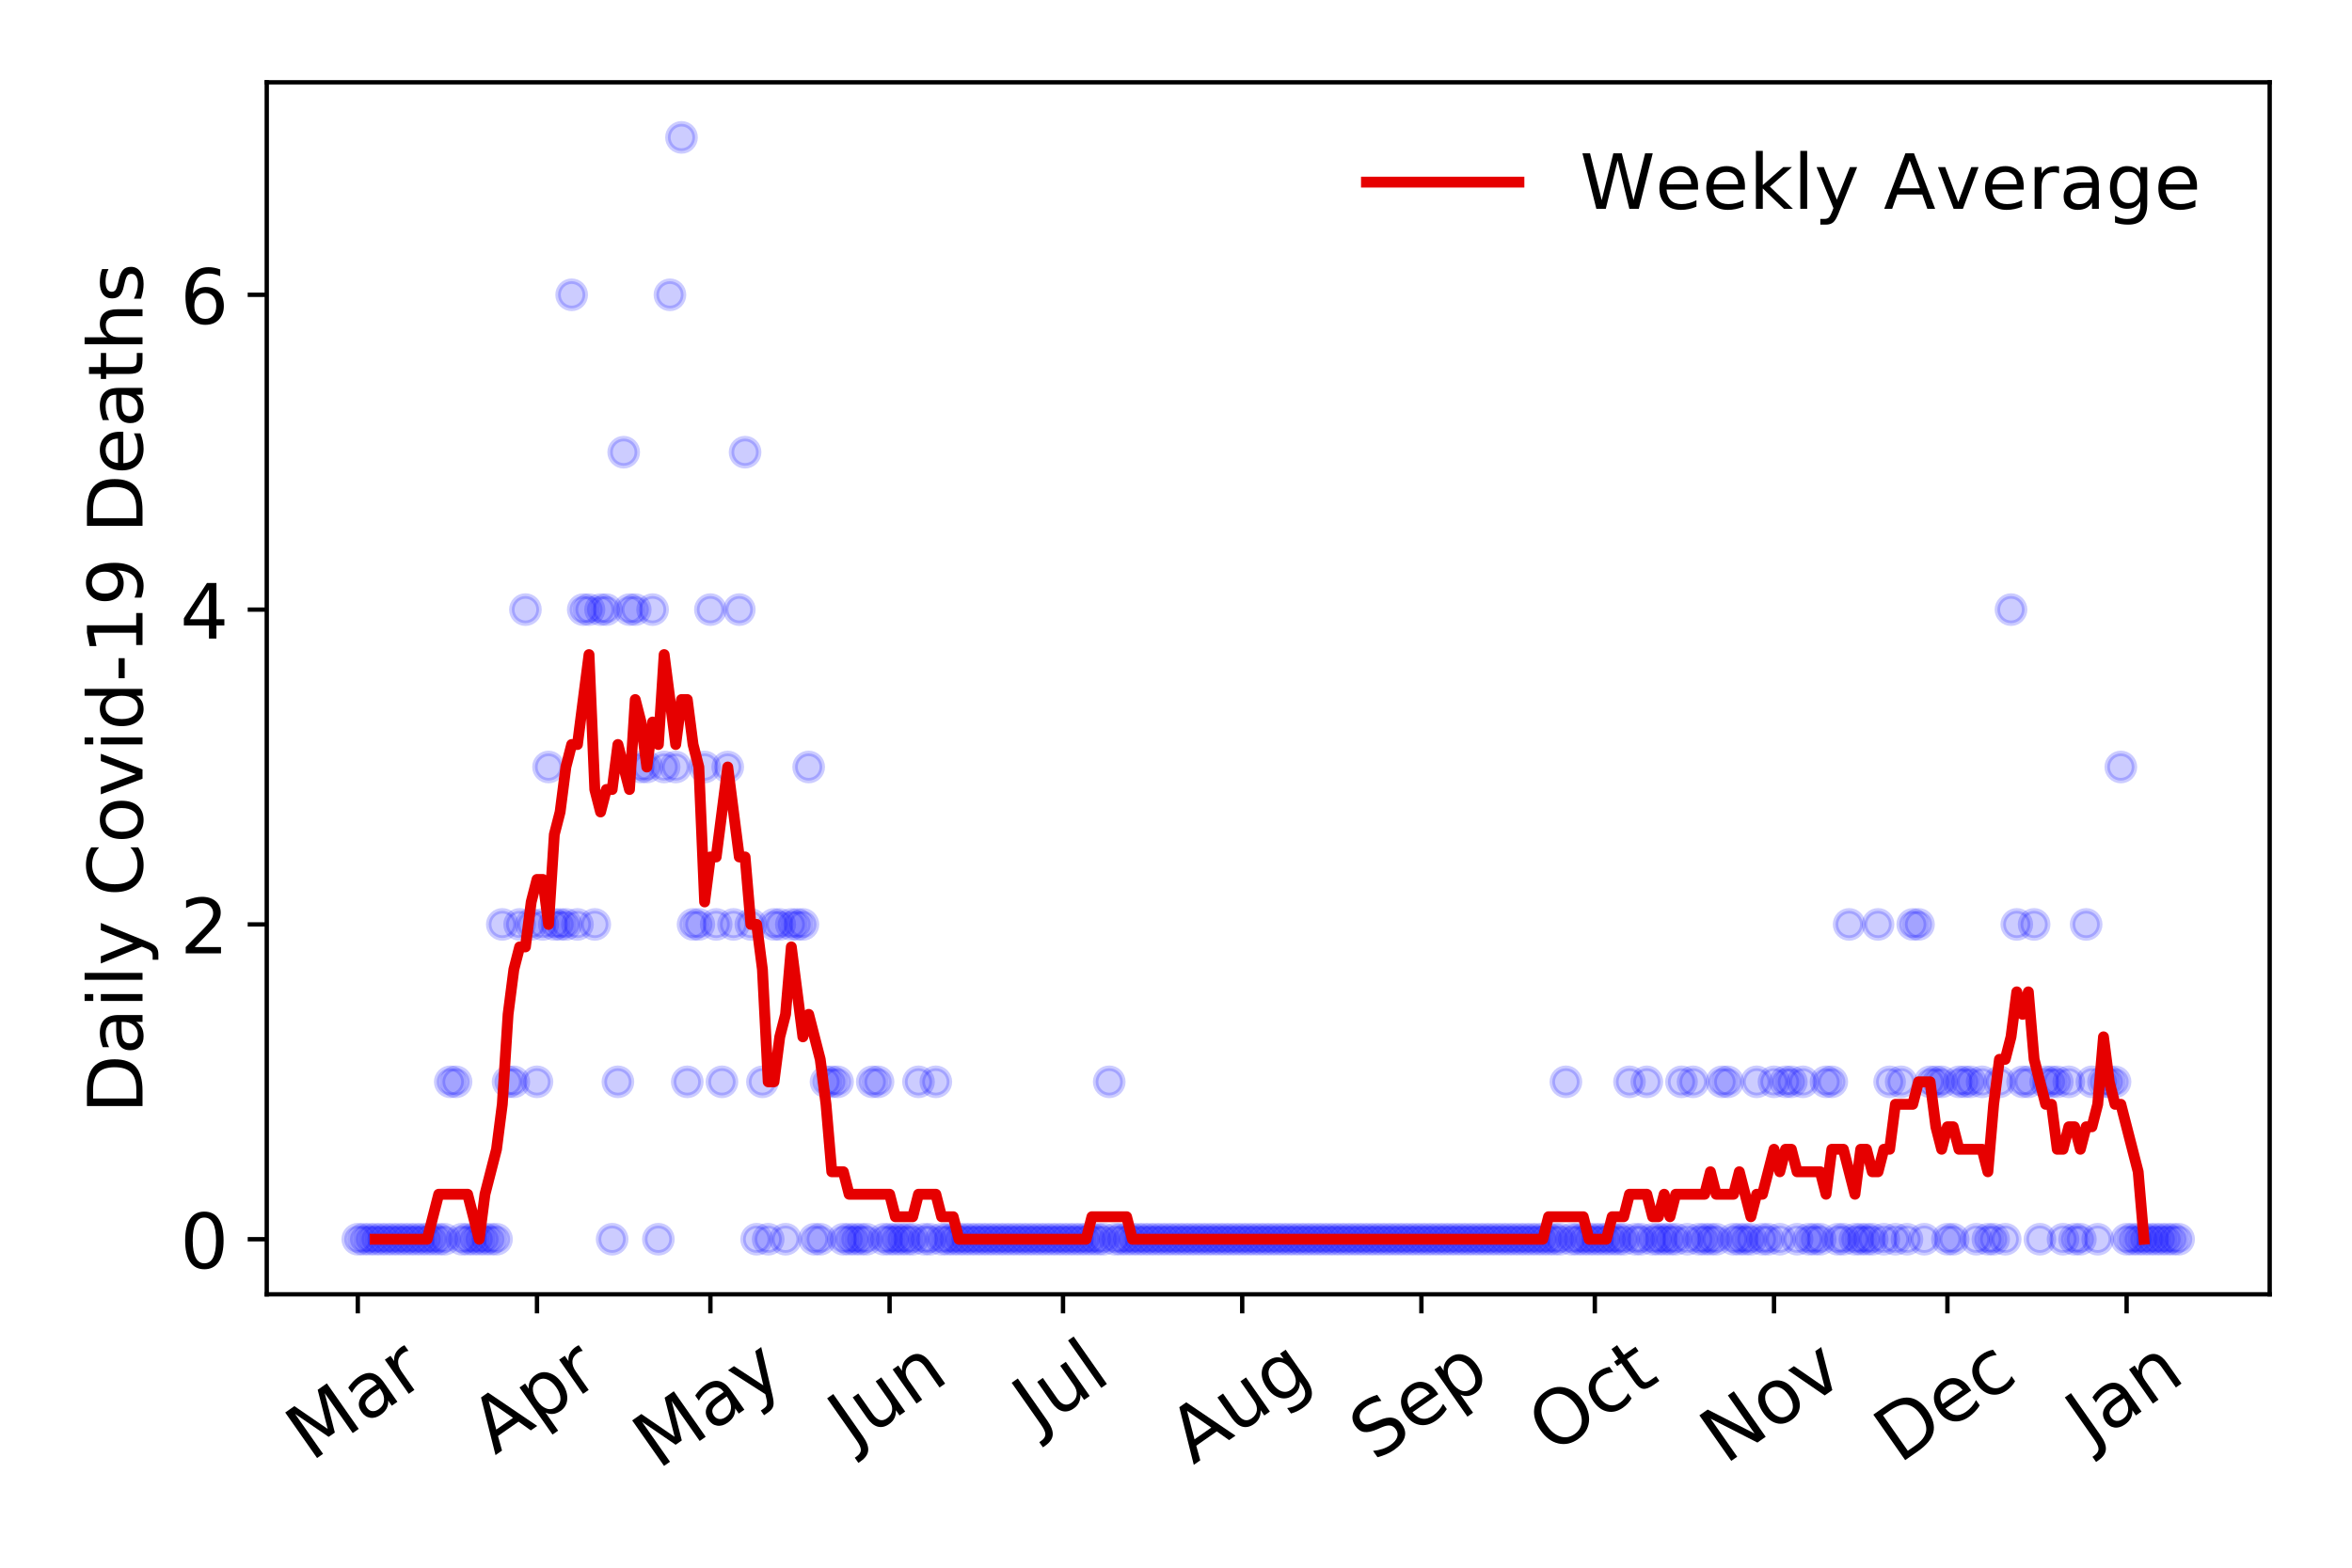 <?xml version="1.0" encoding="utf-8" standalone="no"?>
<!DOCTYPE svg PUBLIC "-//W3C//DTD SVG 1.1//EN"
  "http://www.w3.org/Graphics/SVG/1.1/DTD/svg11.dtd">
<!-- Created with matplotlib (https://matplotlib.org/) -->
<svg height="288pt" version="1.1" viewBox="0 0 432 288" width="432pt" xmlns="http://www.w3.org/2000/svg" xmlns:xlink="http://www.w3.org/1999/xlink">
 <defs>
  <style type="text/css">
*{stroke-linecap:butt;stroke-linejoin:round;}
  </style>
 </defs>
 <g id="figure_1">
  <g id="patch_1">
   <path d="M 0 288 
L 432 288 
L 432 0 
L 0 0 
z
" style="fill:#ffffff;"/>
  </g>
  <g id="axes_1">
   <g id="patch_2">
    <path d="M 48.995 237.778 
L 416.88 237.778 
L 416.88 15.12 
L 48.995 15.12 
z
" style="fill:#ffffff;"/>
   </g>
   <g id="matplotlib.axis_1">
    <g id="xtick_1">
     <g id="line2d_1">
      <defs>
       <path d="M 0 0 
L 0 3.5 
" id="m6f6a014e07" style="stroke:#000000;stroke-width:0.8;"/>
      </defs>
      <g>
       <use style="stroke:#000000;stroke-width:0.8;" x="65.717" xlink:href="#m6f6a014e07" y="237.778"/>
      </g>
     </g>
     <g id="text_1">
      <!-- Mar -->
      <defs>
       <path d="M 9.812 72.906 
L 24.516 72.906 
L 43.109 23.297 
L 61.812 72.906 
L 76.516 72.906 
L 76.516 0 
L 66.891 0 
L 66.891 64.016 
L 48.094 14.016 
L 38.188 14.016 
L 19.391 64.016 
L 19.391 0 
L 9.812 0 
z
" id="DejaVuSans-77"/>
       <path d="M 34.281 27.484 
Q 23.391 27.484 19.188 25 
Q 14.984 22.516 14.984 16.5 
Q 14.984 11.719 18.141 8.906 
Q 21.297 6.109 26.703 6.109 
Q 34.188 6.109 38.703 11.406 
Q 43.219 16.703 43.219 25.484 
L 43.219 27.484 
z
M 52.203 31.203 
L 52.203 0 
L 43.219 0 
L 43.219 8.297 
Q 40.141 3.328 35.547 0.953 
Q 30.953 -1.422 24.312 -1.422 
Q 15.922 -1.422 10.953 3.297 
Q 6 8.016 6 15.922 
Q 6 25.141 12.172 29.828 
Q 18.359 34.516 30.609 34.516 
L 43.219 34.516 
L 43.219 35.406 
Q 43.219 41.609 39.141 45 
Q 35.062 48.391 27.688 48.391 
Q 23 48.391 18.547 47.266 
Q 14.109 46.141 10.016 43.891 
L 10.016 52.203 
Q 14.938 54.109 19.578 55.047 
Q 24.219 56 28.609 56 
Q 40.484 56 46.344 49.844 
Q 52.203 43.703 52.203 31.203 
z
" id="DejaVuSans-97"/>
       <path d="M 41.109 46.297 
Q 39.594 47.172 37.812 47.578 
Q 36.031 48 33.891 48 
Q 26.266 48 22.188 43.047 
Q 18.109 38.094 18.109 28.812 
L 18.109 0 
L 9.078 0 
L 9.078 54.688 
L 18.109 54.688 
L 18.109 46.188 
Q 20.953 51.172 25.484 53.578 
Q 30.031 56 36.531 56 
Q 37.453 56 38.578 55.875 
Q 39.703 55.766 41.062 55.516 
z
" id="DejaVuSans-114"/>
      </defs>
      <g transform="translate(57.114 268.643)rotate(-35)scale(0.14 -0.14)">
       <use xlink:href="#DejaVuSans-77"/>
       <use x="86.279" xlink:href="#DejaVuSans-97"/>
       <use x="147.559" xlink:href="#DejaVuSans-114"/>
      </g>
     </g>
    </g>
    <g id="xtick_2">
     <g id="line2d_2">
      <g>
       <use style="stroke:#000000;stroke-width:0.8;" x="98.63" xlink:href="#m6f6a014e07" y="237.778"/>
      </g>
     </g>
     <g id="text_2">
      <!-- Apr -->
      <defs>
       <path d="M 34.188 63.188 
L 20.797 26.906 
L 47.609 26.906 
z
M 28.609 72.906 
L 39.797 72.906 
L 67.578 0 
L 57.328 0 
L 50.688 18.703 
L 17.828 18.703 
L 11.188 0 
L 0.781 0 
z
" id="DejaVuSans-65"/>
       <path d="M 18.109 8.203 
L 18.109 -20.797 
L 9.078 -20.797 
L 9.078 54.688 
L 18.109 54.688 
L 18.109 46.391 
Q 20.953 51.266 25.266 53.625 
Q 29.594 56 35.594 56 
Q 45.562 56 51.781 48.094 
Q 58.016 40.188 58.016 27.297 
Q 58.016 14.406 51.781 6.484 
Q 45.562 -1.422 35.594 -1.422 
Q 29.594 -1.422 25.266 0.953 
Q 20.953 3.328 18.109 8.203 
z
M 48.688 27.297 
Q 48.688 37.203 44.609 42.844 
Q 40.531 48.484 33.406 48.484 
Q 26.266 48.484 22.188 42.844 
Q 18.109 37.203 18.109 27.297 
Q 18.109 17.391 22.188 11.75 
Q 26.266 6.109 33.406 6.109 
Q 40.531 6.109 44.609 11.75 
Q 48.688 17.391 48.688 27.297 
z
" id="DejaVuSans-112"/>
      </defs>
      <g transform="translate(90.926 267.384)rotate(-35)scale(0.14 -0.14)">
       <use xlink:href="#DejaVuSans-65"/>
       <use x="68.408" xlink:href="#DejaVuSans-112"/>
       <use x="131.885" xlink:href="#DejaVuSans-114"/>
      </g>
     </g>
    </g>
    <g id="xtick_3">
     <g id="line2d_3">
      <g>
       <use style="stroke:#000000;stroke-width:0.8;" x="130.482" xlink:href="#m6f6a014e07" y="237.778"/>
      </g>
     </g>
     <g id="text_3">
      <!-- May -->
      <defs>
       <path d="M 32.172 -5.078 
Q 28.375 -14.844 24.75 -17.812 
Q 21.141 -20.797 15.094 -20.797 
L 7.906 -20.797 
L 7.906 -13.281 
L 13.188 -13.281 
Q 16.891 -13.281 18.938 -11.516 
Q 21 -9.766 23.484 -3.219 
L 25.094 0.875 
L 2.984 54.688 
L 12.5 54.688 
L 29.594 11.922 
L 46.688 54.688 
L 56.203 54.688 
z
" id="DejaVuSans-121"/>
      </defs>
      <g transform="translate(120.842 270.094)rotate(-35)scale(0.14 -0.14)">
       <use xlink:href="#DejaVuSans-77"/>
       <use x="86.279" xlink:href="#DejaVuSans-97"/>
       <use x="147.559" xlink:href="#DejaVuSans-121"/>
      </g>
     </g>
    </g>
    <g id="xtick_4">
     <g id="line2d_4">
      <g>
       <use style="stroke:#000000;stroke-width:0.8;" x="163.395" xlink:href="#m6f6a014e07" y="237.778"/>
      </g>
     </g>
     <g id="text_4">
      <!-- Jun -->
      <defs>
       <path d="M 9.812 72.906 
L 19.672 72.906 
L 19.672 5.078 
Q 19.672 -8.109 14.672 -14.062 
Q 9.672 -20.016 -1.422 -20.016 
L -5.172 -20.016 
L -5.172 -11.719 
L -2.094 -11.719 
Q 4.438 -11.719 7.125 -8.047 
Q 9.812 -4.391 9.812 5.078 
z
" id="DejaVuSans-74"/>
       <path d="M 8.5 21.578 
L 8.5 54.688 
L 17.484 54.688 
L 17.484 21.922 
Q 17.484 14.156 20.5 10.266 
Q 23.531 6.391 29.594 6.391 
Q 36.859 6.391 41.078 11.031 
Q 45.312 15.672 45.312 23.688 
L 45.312 54.688 
L 54.297 54.688 
L 54.297 0 
L 45.312 0 
L 45.312 8.406 
Q 42.047 3.422 37.719 1 
Q 33.406 -1.422 27.688 -1.422 
Q 18.266 -1.422 13.375 4.438 
Q 8.5 10.297 8.5 21.578 
z
M 31.109 56 
z
" id="DejaVuSans-117"/>
       <path d="M 54.891 33.016 
L 54.891 0 
L 45.906 0 
L 45.906 32.719 
Q 45.906 40.484 42.875 44.328 
Q 39.844 48.188 33.797 48.188 
Q 26.516 48.188 22.312 43.547 
Q 18.109 38.922 18.109 30.906 
L 18.109 0 
L 9.078 0 
L 9.078 54.688 
L 18.109 54.688 
L 18.109 46.188 
Q 21.344 51.125 25.703 53.562 
Q 30.078 56 35.797 56 
Q 45.219 56 50.047 50.172 
Q 54.891 44.344 54.891 33.016 
z
" id="DejaVuSans-110"/>
      </defs>
      <g transform="translate(156.651 266.039)rotate(-35)scale(0.14 -0.14)">
       <use xlink:href="#DejaVuSans-74"/>
       <use x="29.492" xlink:href="#DejaVuSans-117"/>
       <use x="92.871" xlink:href="#DejaVuSans-110"/>
      </g>
     </g>
    </g>
    <g id="xtick_5">
     <g id="line2d_5">
      <g>
       <use style="stroke:#000000;stroke-width:0.8;" x="195.247" xlink:href="#m6f6a014e07" y="237.778"/>
      </g>
     </g>
     <g id="text_5">
      <!-- Jul -->
      <defs>
       <path d="M 9.422 75.984 
L 18.406 75.984 
L 18.406 0 
L 9.422 0 
z
" id="DejaVuSans-108"/>
      </defs>
      <g transform="translate(190.544 263.181)rotate(-35)scale(0.14 -0.14)">
       <use xlink:href="#DejaVuSans-74"/>
       <use x="29.492" xlink:href="#DejaVuSans-117"/>
       <use x="92.871" xlink:href="#DejaVuSans-108"/>
      </g>
     </g>
    </g>
    <g id="xtick_6">
     <g id="line2d_6">
      <g>
       <use style="stroke:#000000;stroke-width:0.8;" x="228.16" xlink:href="#m6f6a014e07" y="237.778"/>
      </g>
     </g>
     <g id="text_6">
      <!-- Aug -->
      <defs>
       <path d="M 45.406 27.984 
Q 45.406 37.75 41.375 43.109 
Q 37.359 48.484 30.078 48.484 
Q 22.859 48.484 18.828 43.109 
Q 14.797 37.75 14.797 27.984 
Q 14.797 18.266 18.828 12.891 
Q 22.859 7.516 30.078 7.516 
Q 37.359 7.516 41.375 12.891 
Q 45.406 18.266 45.406 27.984 
z
M 54.391 6.781 
Q 54.391 -7.172 48.188 -13.984 
Q 42 -20.797 29.203 -20.797 
Q 24.469 -20.797 20.266 -20.094 
Q 16.062 -19.391 12.109 -17.922 
L 12.109 -9.188 
Q 16.062 -11.328 19.922 -12.344 
Q 23.781 -13.375 27.781 -13.375 
Q 36.625 -13.375 41.016 -8.766 
Q 45.406 -4.156 45.406 5.172 
L 45.406 9.625 
Q 42.625 4.781 38.281 2.391 
Q 33.938 0 27.875 0 
Q 17.828 0 11.672 7.656 
Q 5.516 15.328 5.516 27.984 
Q 5.516 40.672 11.672 48.328 
Q 17.828 56 27.875 56 
Q 33.938 56 38.281 53.609 
Q 42.625 51.219 45.406 46.391 
L 45.406 54.688 
L 54.391 54.688 
z
" id="DejaVuSans-103"/>
      </defs>
      <g transform="translate(219.179 269.172)rotate(-35)scale(0.14 -0.14)">
       <use xlink:href="#DejaVuSans-65"/>
       <use x="68.408" xlink:href="#DejaVuSans-117"/>
       <use x="131.787" xlink:href="#DejaVuSans-103"/>
      </g>
     </g>
    </g>
    <g id="xtick_7">
     <g id="line2d_7">
      <g>
       <use style="stroke:#000000;stroke-width:0.8;" x="261.073" xlink:href="#m6f6a014e07" y="237.778"/>
      </g>
     </g>
     <g id="text_7">
      <!-- Sep -->
      <defs>
       <path d="M 53.516 70.516 
L 53.516 60.891 
Q 47.906 63.578 42.922 64.891 
Q 37.938 66.219 33.297 66.219 
Q 25.25 66.219 20.875 63.094 
Q 16.5 59.969 16.5 54.203 
Q 16.5 49.359 19.406 46.891 
Q 22.312 44.438 30.422 42.922 
L 36.375 41.703 
Q 47.406 39.594 52.656 34.297 
Q 57.906 29 57.906 20.125 
Q 57.906 9.516 50.797 4.047 
Q 43.703 -1.422 29.984 -1.422 
Q 24.812 -1.422 18.969 -0.25 
Q 13.141 0.922 6.891 3.219 
L 6.891 13.375 
Q 12.891 10.016 18.656 8.297 
Q 24.422 6.594 29.984 6.594 
Q 38.422 6.594 43.016 9.906 
Q 47.609 13.234 47.609 19.391 
Q 47.609 24.75 44.312 27.781 
Q 41.016 30.812 33.5 32.328 
L 27.484 33.5 
Q 16.453 35.688 11.516 40.375 
Q 6.594 45.062 6.594 53.422 
Q 6.594 63.094 13.406 68.656 
Q 20.219 74.219 32.172 74.219 
Q 37.312 74.219 42.625 73.281 
Q 47.953 72.359 53.516 70.516 
z
" id="DejaVuSans-83"/>
       <path d="M 56.203 29.594 
L 56.203 25.203 
L 14.891 25.203 
Q 15.484 15.922 20.484 11.062 
Q 25.484 6.203 34.422 6.203 
Q 39.594 6.203 44.453 7.469 
Q 49.312 8.734 54.109 11.281 
L 54.109 2.781 
Q 49.266 0.734 44.188 -0.344 
Q 39.109 -1.422 33.891 -1.422 
Q 20.797 -1.422 13.156 6.188 
Q 5.516 13.812 5.516 26.812 
Q 5.516 40.234 12.766 48.109 
Q 20.016 56 32.328 56 
Q 43.359 56 49.781 48.891 
Q 56.203 41.797 56.203 29.594 
z
M 47.219 32.234 
Q 47.125 39.594 43.094 43.984 
Q 39.062 48.391 32.422 48.391 
Q 24.906 48.391 20.391 44.141 
Q 15.875 39.891 15.188 32.172 
z
" id="DejaVuSans-101"/>
      </defs>
      <g transform="translate(252.48 268.629)rotate(-35)scale(0.14 -0.14)">
       <use xlink:href="#DejaVuSans-83"/>
       <use x="63.477" xlink:href="#DejaVuSans-101"/>
       <use x="125" xlink:href="#DejaVuSans-112"/>
      </g>
     </g>
    </g>
    <g id="xtick_8">
     <g id="line2d_8">
      <g>
       <use style="stroke:#000000;stroke-width:0.8;" x="292.925" xlink:href="#m6f6a014e07" y="237.778"/>
      </g>
     </g>
     <g id="text_8">
      <!-- Oct -->
      <defs>
       <path d="M 39.406 66.219 
Q 28.656 66.219 22.328 58.203 
Q 16.016 50.203 16.016 36.375 
Q 16.016 22.609 22.328 14.594 
Q 28.656 6.594 39.406 6.594 
Q 50.141 6.594 56.422 14.594 
Q 62.703 22.609 62.703 36.375 
Q 62.703 50.203 56.422 58.203 
Q 50.141 66.219 39.406 66.219 
z
M 39.406 74.219 
Q 54.734 74.219 63.906 63.938 
Q 73.094 53.656 73.094 36.375 
Q 73.094 19.141 63.906 8.859 
Q 54.734 -1.422 39.406 -1.422 
Q 24.031 -1.422 14.812 8.828 
Q 5.609 19.094 5.609 36.375 
Q 5.609 53.656 14.812 63.938 
Q 24.031 74.219 39.406 74.219 
z
" id="DejaVuSans-79"/>
       <path d="M 48.781 52.594 
L 48.781 44.188 
Q 44.969 46.297 41.141 47.344 
Q 37.312 48.391 33.406 48.391 
Q 24.656 48.391 19.812 42.844 
Q 14.984 37.312 14.984 27.297 
Q 14.984 17.281 19.812 11.734 
Q 24.656 6.203 33.406 6.203 
Q 37.312 6.203 41.141 7.25 
Q 44.969 8.297 48.781 10.406 
L 48.781 2.094 
Q 45.016 0.344 40.984 -0.531 
Q 36.969 -1.422 32.422 -1.422 
Q 20.062 -1.422 12.781 6.344 
Q 5.516 14.109 5.516 27.297 
Q 5.516 40.672 12.859 48.328 
Q 20.219 56 33.016 56 
Q 37.156 56 41.109 55.141 
Q 45.062 54.297 48.781 52.594 
z
" id="DejaVuSans-99"/>
       <path d="M 18.312 70.219 
L 18.312 54.688 
L 36.812 54.688 
L 36.812 47.703 
L 18.312 47.703 
L 18.312 18.016 
Q 18.312 11.328 20.141 9.422 
Q 21.969 7.516 27.594 7.516 
L 36.812 7.516 
L 36.812 0 
L 27.594 0 
Q 17.188 0 13.234 3.875 
Q 9.281 7.766 9.281 18.016 
L 9.281 47.703 
L 2.688 47.703 
L 2.688 54.688 
L 9.281 54.688 
L 9.281 70.219 
z
" id="DejaVuSans-116"/>
      </defs>
      <g transform="translate(285.226 267.377)rotate(-35)scale(0.14 -0.14)">
       <use xlink:href="#DejaVuSans-79"/>
       <use x="78.711" xlink:href="#DejaVuSans-99"/>
       <use x="133.691" xlink:href="#DejaVuSans-116"/>
      </g>
     </g>
    </g>
    <g id="xtick_9">
     <g id="line2d_9">
      <g>
       <use style="stroke:#000000;stroke-width:0.8;" x="325.838" xlink:href="#m6f6a014e07" y="237.778"/>
      </g>
     </g>
     <g id="text_9">
      <!-- Nov -->
      <defs>
       <path d="M 9.812 72.906 
L 23.094 72.906 
L 55.422 11.922 
L 55.422 72.906 
L 64.984 72.906 
L 64.984 0 
L 51.703 0 
L 19.391 60.984 
L 19.391 0 
L 9.812 0 
z
" id="DejaVuSans-78"/>
       <path d="M 30.609 48.391 
Q 23.391 48.391 19.188 42.75 
Q 14.984 37.109 14.984 27.297 
Q 14.984 17.484 19.156 11.844 
Q 23.344 6.203 30.609 6.203 
Q 37.797 6.203 41.984 11.859 
Q 46.188 17.531 46.188 27.297 
Q 46.188 37.016 41.984 42.703 
Q 37.797 48.391 30.609 48.391 
z
M 30.609 56 
Q 42.328 56 49.016 48.375 
Q 55.719 40.766 55.719 27.297 
Q 55.719 13.875 49.016 6.219 
Q 42.328 -1.422 30.609 -1.422 
Q 18.844 -1.422 12.172 6.219 
Q 5.516 13.875 5.516 27.297 
Q 5.516 40.766 12.172 48.375 
Q 18.844 56 30.609 56 
z
" id="DejaVuSans-111"/>
       <path d="M 2.984 54.688 
L 12.5 54.688 
L 29.594 8.797 
L 46.688 54.688 
L 56.203 54.688 
L 35.688 0 
L 23.484 0 
z
" id="DejaVuSans-118"/>
      </defs>
      <g transform="translate(316.861 269.166)rotate(-35)scale(0.14 -0.14)">
       <use xlink:href="#DejaVuSans-78"/>
       <use x="74.805" xlink:href="#DejaVuSans-111"/>
       <use x="135.986" xlink:href="#DejaVuSans-118"/>
      </g>
     </g>
    </g>
    <g id="xtick_10">
     <g id="line2d_10">
      <g>
       <use style="stroke:#000000;stroke-width:0.8;" x="357.689" xlink:href="#m6f6a014e07" y="237.778"/>
      </g>
     </g>
     <g id="text_10">
      <!-- Dec -->
      <defs>
       <path d="M 19.672 64.797 
L 19.672 8.109 
L 31.594 8.109 
Q 46.688 8.109 53.688 14.938 
Q 60.688 21.781 60.688 36.531 
Q 60.688 51.172 53.688 57.984 
Q 46.688 64.797 31.594 64.797 
z
M 9.812 72.906 
L 30.078 72.906 
Q 51.266 72.906 61.172 64.094 
Q 71.094 55.281 71.094 36.531 
Q 71.094 17.672 61.125 8.828 
Q 51.172 0 30.078 0 
L 9.812 0 
z
" id="DejaVuSans-68"/>
      </defs>
      <g transform="translate(348.809 269.032)rotate(-35)scale(0.14 -0.14)">
       <use xlink:href="#DejaVuSans-68"/>
       <use x="77.002" xlink:href="#DejaVuSans-101"/>
       <use x="138.525" xlink:href="#DejaVuSans-99"/>
      </g>
     </g>
    </g>
    <g id="xtick_11">
     <g id="line2d_11">
      <g>
       <use style="stroke:#000000;stroke-width:0.8;" x="390.603" xlink:href="#m6f6a014e07" y="237.778"/>
      </g>
     </g>
     <g id="text_11">
      <!-- Jan -->
      <g transform="translate(383.979 265.871)rotate(-35)scale(0.14 -0.14)">
       <use xlink:href="#DejaVuSans-74"/>
       <use x="29.492" xlink:href="#DejaVuSans-97"/>
       <use x="90.771" xlink:href="#DejaVuSans-110"/>
      </g>
     </g>
    </g>
   </g>
   <g id="matplotlib.axis_2">
    <g id="ytick_1">
     <g id="line2d_12">
      <defs>
       <path d="M 0 0 
L -3.5 0 
" id="m2e77b1dd79" style="stroke:#000000;stroke-width:0.8;"/>
      </defs>
      <g>
       <use style="stroke:#000000;stroke-width:0.8;" x="48.995" xlink:href="#m2e77b1dd79" y="227.657"/>
      </g>
     </g>
     <g id="text_12">
      <!-- 0 -->
      <defs>
       <path d="M 31.781 66.406 
Q 24.172 66.406 20.328 58.906 
Q 16.5 51.422 16.5 36.375 
Q 16.5 21.391 20.328 13.891 
Q 24.172 6.391 31.781 6.391 
Q 39.453 6.391 43.281 13.891 
Q 47.125 21.391 47.125 36.375 
Q 47.125 51.422 43.281 58.906 
Q 39.453 66.406 31.781 66.406 
z
M 31.781 74.219 
Q 44.047 74.219 50.516 64.516 
Q 56.984 54.828 56.984 36.375 
Q 56.984 17.969 50.516 8.266 
Q 44.047 -1.422 31.781 -1.422 
Q 19.531 -1.422 13.062 8.266 
Q 6.594 17.969 6.594 36.375 
Q 6.594 54.828 13.062 64.516 
Q 19.531 74.219 31.781 74.219 
z
" id="DejaVuSans-48"/>
      </defs>
      <g transform="translate(33.087 232.976)scale(0.14 -0.14)">
       <use xlink:href="#DejaVuSans-48"/>
      </g>
     </g>
    </g>
    <g id="ytick_2">
     <g id="line2d_13">
      <g>
       <use style="stroke:#000000;stroke-width:0.8;" x="48.995" xlink:href="#m2e77b1dd79" y="169.824"/>
      </g>
     </g>
     <g id="text_13">
      <!-- 2 -->
      <defs>
       <path d="M 19.188 8.297 
L 53.609 8.297 
L 53.609 0 
L 7.328 0 
L 7.328 8.297 
Q 12.938 14.109 22.625 23.891 
Q 32.328 33.688 34.812 36.531 
Q 39.547 41.844 41.422 45.531 
Q 43.312 49.219 43.312 52.781 
Q 43.312 58.594 39.234 62.25 
Q 35.156 65.922 28.609 65.922 
Q 23.969 65.922 18.812 64.312 
Q 13.672 62.703 7.812 59.422 
L 7.812 69.391 
Q 13.766 71.781 18.938 73 
Q 24.125 74.219 28.422 74.219 
Q 39.75 74.219 46.484 68.547 
Q 53.219 62.891 53.219 53.422 
Q 53.219 48.922 51.531 44.891 
Q 49.859 40.875 45.406 35.406 
Q 44.188 33.984 37.641 27.219 
Q 31.109 20.453 19.188 8.297 
z
" id="DejaVuSans-50"/>
      </defs>
      <g transform="translate(33.087 175.143)scale(0.14 -0.14)">
       <use xlink:href="#DejaVuSans-50"/>
      </g>
     </g>
    </g>
    <g id="ytick_3">
     <g id="line2d_14">
      <g>
       <use style="stroke:#000000;stroke-width:0.8;" x="48.995" xlink:href="#m2e77b1dd79" y="111.991"/>
      </g>
     </g>
     <g id="text_14">
      <!-- 4 -->
      <defs>
       <path d="M 37.797 64.312 
L 12.891 25.391 
L 37.797 25.391 
z
M 35.203 72.906 
L 47.609 72.906 
L 47.609 25.391 
L 58.016 25.391 
L 58.016 17.188 
L 47.609 17.188 
L 47.609 0 
L 37.797 0 
L 37.797 17.188 
L 4.891 17.188 
L 4.891 26.703 
z
" id="DejaVuSans-52"/>
      </defs>
      <g transform="translate(33.087 117.31)scale(0.14 -0.14)">
       <use xlink:href="#DejaVuSans-52"/>
      </g>
     </g>
    </g>
    <g id="ytick_4">
     <g id="line2d_15">
      <g>
       <use style="stroke:#000000;stroke-width:0.8;" x="48.995" xlink:href="#m2e77b1dd79" y="54.157"/>
      </g>
     </g>
     <g id="text_15">
      <!-- 6 -->
      <defs>
       <path d="M 33.016 40.375 
Q 26.375 40.375 22.484 35.828 
Q 18.609 31.297 18.609 23.391 
Q 18.609 15.531 22.484 10.953 
Q 26.375 6.391 33.016 6.391 
Q 39.656 6.391 43.531 10.953 
Q 47.406 15.531 47.406 23.391 
Q 47.406 31.297 43.531 35.828 
Q 39.656 40.375 33.016 40.375 
z
M 52.594 71.297 
L 52.594 62.312 
Q 48.875 64.062 45.094 64.984 
Q 41.312 65.922 37.594 65.922 
Q 27.828 65.922 22.672 59.328 
Q 17.531 52.734 16.797 39.406 
Q 19.672 43.656 24.016 45.922 
Q 28.375 48.188 33.594 48.188 
Q 44.578 48.188 50.953 41.516 
Q 57.328 34.859 57.328 23.391 
Q 57.328 12.156 50.688 5.359 
Q 44.047 -1.422 33.016 -1.422 
Q 20.359 -1.422 13.672 8.266 
Q 6.984 17.969 6.984 36.375 
Q 6.984 53.656 15.188 63.938 
Q 23.391 74.219 37.203 74.219 
Q 40.922 74.219 44.703 73.484 
Q 48.484 72.75 52.594 71.297 
z
" id="DejaVuSans-54"/>
      </defs>
      <g transform="translate(33.087 59.476)scale(0.14 -0.14)">
       <use xlink:href="#DejaVuSans-54"/>
      </g>
     </g>
    </g>
    <g id="text_16">
     <!-- Daily Covid-19 Deaths -->
     <defs>
      <path d="M 9.422 54.688 
L 18.406 54.688 
L 18.406 0 
L 9.422 0 
z
M 9.422 75.984 
L 18.406 75.984 
L 18.406 64.594 
L 9.422 64.594 
z
" id="DejaVuSans-105"/>
      <path id="DejaVuSans-32"/>
      <path d="M 64.406 67.281 
L 64.406 56.891 
Q 59.422 61.531 53.781 63.812 
Q 48.141 66.109 41.797 66.109 
Q 29.297 66.109 22.656 58.469 
Q 16.016 50.828 16.016 36.375 
Q 16.016 21.969 22.656 14.328 
Q 29.297 6.688 41.797 6.688 
Q 48.141 6.688 53.781 8.984 
Q 59.422 11.281 64.406 15.922 
L 64.406 5.609 
Q 59.234 2.094 53.438 0.328 
Q 47.656 -1.422 41.219 -1.422 
Q 24.656 -1.422 15.125 8.703 
Q 5.609 18.844 5.609 36.375 
Q 5.609 53.953 15.125 64.078 
Q 24.656 74.219 41.219 74.219 
Q 47.75 74.219 53.531 72.484 
Q 59.328 70.75 64.406 67.281 
z
" id="DejaVuSans-67"/>
      <path d="M 45.406 46.391 
L 45.406 75.984 
L 54.391 75.984 
L 54.391 0 
L 45.406 0 
L 45.406 8.203 
Q 42.578 3.328 38.25 0.953 
Q 33.938 -1.422 27.875 -1.422 
Q 17.969 -1.422 11.734 6.484 
Q 5.516 14.406 5.516 27.297 
Q 5.516 40.188 11.734 48.094 
Q 17.969 56 27.875 56 
Q 33.938 56 38.25 53.625 
Q 42.578 51.266 45.406 46.391 
z
M 14.797 27.297 
Q 14.797 17.391 18.875 11.75 
Q 22.953 6.109 30.078 6.109 
Q 37.203 6.109 41.297 11.75 
Q 45.406 17.391 45.406 27.297 
Q 45.406 37.203 41.297 42.844 
Q 37.203 48.484 30.078 48.484 
Q 22.953 48.484 18.875 42.844 
Q 14.797 37.203 14.797 27.297 
z
" id="DejaVuSans-100"/>
      <path d="M 4.891 31.391 
L 31.203 31.391 
L 31.203 23.391 
L 4.891 23.391 
z
" id="DejaVuSans-45"/>
      <path d="M 12.406 8.297 
L 28.516 8.297 
L 28.516 63.922 
L 10.984 60.406 
L 10.984 69.391 
L 28.422 72.906 
L 38.281 72.906 
L 38.281 8.297 
L 54.391 8.297 
L 54.391 0 
L 12.406 0 
z
" id="DejaVuSans-49"/>
      <path d="M 10.984 1.516 
L 10.984 10.5 
Q 14.703 8.734 18.5 7.812 
Q 22.312 6.891 25.984 6.891 
Q 35.75 6.891 40.891 13.453 
Q 46.047 20.016 46.781 33.406 
Q 43.953 29.203 39.594 26.953 
Q 35.25 24.703 29.984 24.703 
Q 19.047 24.703 12.672 31.312 
Q 6.297 37.938 6.297 49.422 
Q 6.297 60.641 12.938 67.422 
Q 19.578 74.219 30.609 74.219 
Q 43.266 74.219 49.922 64.516 
Q 56.594 54.828 56.594 36.375 
Q 56.594 19.141 48.406 8.859 
Q 40.234 -1.422 26.422 -1.422 
Q 22.703 -1.422 18.891 -0.688 
Q 15.094 0.047 10.984 1.516 
z
M 30.609 32.422 
Q 37.25 32.422 41.125 36.953 
Q 45.016 41.5 45.016 49.422 
Q 45.016 57.281 41.125 61.844 
Q 37.25 66.406 30.609 66.406 
Q 23.969 66.406 20.094 61.844 
Q 16.219 57.281 16.219 49.422 
Q 16.219 41.5 20.094 36.953 
Q 23.969 32.422 30.609 32.422 
z
" id="DejaVuSans-57"/>
      <path d="M 54.891 33.016 
L 54.891 0 
L 45.906 0 
L 45.906 32.719 
Q 45.906 40.484 42.875 44.328 
Q 39.844 48.188 33.797 48.188 
Q 26.516 48.188 22.312 43.547 
Q 18.109 38.922 18.109 30.906 
L 18.109 0 
L 9.078 0 
L 9.078 75.984 
L 18.109 75.984 
L 18.109 46.188 
Q 21.344 51.125 25.703 53.562 
Q 30.078 56 35.797 56 
Q 45.219 56 50.047 50.172 
Q 54.891 44.344 54.891 33.016 
z
" id="DejaVuSans-104"/>
      <path d="M 44.281 53.078 
L 44.281 44.578 
Q 40.484 46.531 36.375 47.5 
Q 32.281 48.484 27.875 48.484 
Q 21.188 48.484 17.844 46.438 
Q 14.5 44.391 14.5 40.281 
Q 14.5 37.156 16.891 35.375 
Q 19.281 33.594 26.516 31.984 
L 29.594 31.297 
Q 39.156 29.25 43.188 25.516 
Q 47.219 21.781 47.219 15.094 
Q 47.219 7.469 41.188 3.016 
Q 35.156 -1.422 24.609 -1.422 
Q 20.219 -1.422 15.453 -0.562 
Q 10.688 0.297 5.422 2 
L 5.422 11.281 
Q 10.406 8.688 15.234 7.391 
Q 20.062 6.109 24.812 6.109 
Q 31.156 6.109 34.562 8.281 
Q 37.984 10.453 37.984 14.406 
Q 37.984 18.062 35.516 20.016 
Q 33.062 21.969 24.703 23.781 
L 21.578 24.516 
Q 13.234 26.266 9.516 29.906 
Q 5.812 33.547 5.812 39.891 
Q 5.812 47.609 11.281 51.797 
Q 16.75 56 26.812 56 
Q 31.781 56 36.172 55.266 
Q 40.578 54.547 44.281 53.078 
z
" id="DejaVuSans-115"/>
     </defs>
     <g transform="translate(26.176 204.56)rotate(-90)scale(0.14 -0.14)">
      <use xlink:href="#DejaVuSans-68"/>
      <use x="77.002" xlink:href="#DejaVuSans-97"/>
      <use x="138.281" xlink:href="#DejaVuSans-105"/>
      <use x="166.064" xlink:href="#DejaVuSans-108"/>
      <use x="193.848" xlink:href="#DejaVuSans-121"/>
      <use x="253.027" xlink:href="#DejaVuSans-32"/>
      <use x="284.814" xlink:href="#DejaVuSans-67"/>
      <use x="354.639" xlink:href="#DejaVuSans-111"/>
      <use x="415.82" xlink:href="#DejaVuSans-118"/>
      <use x="475" xlink:href="#DejaVuSans-105"/>
      <use x="502.783" xlink:href="#DejaVuSans-100"/>
      <use x="566.26" xlink:href="#DejaVuSans-45"/>
      <use x="602.344" xlink:href="#DejaVuSans-49"/>
      <use x="665.967" xlink:href="#DejaVuSans-57"/>
      <use x="729.59" xlink:href="#DejaVuSans-32"/>
      <use x="761.377" xlink:href="#DejaVuSans-68"/>
      <use x="838.379" xlink:href="#DejaVuSans-101"/>
      <use x="899.902" xlink:href="#DejaVuSans-97"/>
      <use x="961.182" xlink:href="#DejaVuSans-116"/>
      <use x="1000.391" xlink:href="#DejaVuSans-104"/>
      <use x="1063.77" xlink:href="#DejaVuSans-115"/>
     </g>
    </g>
   </g>
   <g id="line2d_16">
    <defs>
     <path d="M 0 2.5 
C 0.663 2.5 1.299 2.237 1.768 1.768 
C 2.237 1.299 2.5 0.663 2.5 0 
C 2.5 -0.663 2.237 -1.299 1.768 -1.768 
C 1.299 -2.237 0.663 -2.5 0 -2.5 
C -0.663 -2.5 -1.299 -2.237 -1.768 -1.768 
C -2.237 -1.299 -2.5 -0.663 -2.5 0 
C -2.5 0.663 -2.237 1.299 -1.768 1.768 
C -1.299 2.237 -0.663 2.5 0 2.5 
z
" id="mca64be337c" style="stroke:#0000ff;stroke-opacity:0.2;"/>
    </defs>
    <g clip-path="url(#pc35eb0deb5)">
     <use style="fill:#0000ff;fill-opacity:0.2;stroke:#0000ff;stroke-opacity:0.2;" x="65.717" xlink:href="#mca64be337c" y="227.657"/>
     <use style="fill:#0000ff;fill-opacity:0.2;stroke:#0000ff;stroke-opacity:0.2;" x="66.779" xlink:href="#mca64be337c" y="227.657"/>
     <use style="fill:#0000ff;fill-opacity:0.2;stroke:#0000ff;stroke-opacity:0.2;" x="67.84" xlink:href="#mca64be337c" y="227.657"/>
     <use style="fill:#0000ff;fill-opacity:0.2;stroke:#0000ff;stroke-opacity:0.2;" x="68.902" xlink:href="#mca64be337c" y="227.657"/>
     <use style="fill:#0000ff;fill-opacity:0.2;stroke:#0000ff;stroke-opacity:0.2;" x="69.964" xlink:href="#mca64be337c" y="227.657"/>
     <use style="fill:#0000ff;fill-opacity:0.2;stroke:#0000ff;stroke-opacity:0.2;" x="71.026" xlink:href="#mca64be337c" y="227.657"/>
     <use style="fill:#0000ff;fill-opacity:0.2;stroke:#0000ff;stroke-opacity:0.2;" x="72.087" xlink:href="#mca64be337c" y="227.657"/>
     <use style="fill:#0000ff;fill-opacity:0.2;stroke:#0000ff;stroke-opacity:0.2;" x="73.149" xlink:href="#mca64be337c" y="227.657"/>
     <use style="fill:#0000ff;fill-opacity:0.2;stroke:#0000ff;stroke-opacity:0.2;" x="74.211" xlink:href="#mca64be337c" y="227.657"/>
     <use style="fill:#0000ff;fill-opacity:0.2;stroke:#0000ff;stroke-opacity:0.2;" x="75.272" xlink:href="#mca64be337c" y="227.657"/>
     <use style="fill:#0000ff;fill-opacity:0.2;stroke:#0000ff;stroke-opacity:0.2;" x="76.334" xlink:href="#mca64be337c" y="227.657"/>
     <use style="fill:#0000ff;fill-opacity:0.2;stroke:#0000ff;stroke-opacity:0.2;" x="77.396" xlink:href="#mca64be337c" y="227.657"/>
     <use style="fill:#0000ff;fill-opacity:0.2;stroke:#0000ff;stroke-opacity:0.2;" x="78.458" xlink:href="#mca64be337c" y="227.657"/>
     <use style="fill:#0000ff;fill-opacity:0.2;stroke:#0000ff;stroke-opacity:0.2;" x="79.519" xlink:href="#mca64be337c" y="227.657"/>
     <use style="fill:#0000ff;fill-opacity:0.2;stroke:#0000ff;stroke-opacity:0.2;" x="80.581" xlink:href="#mca64be337c" y="227.657"/>
     <use style="fill:#0000ff;fill-opacity:0.2;stroke:#0000ff;stroke-opacity:0.2;" x="81.643" xlink:href="#mca64be337c" y="227.657"/>
     <use style="fill:#0000ff;fill-opacity:0.2;stroke:#0000ff;stroke-opacity:0.2;" x="82.705" xlink:href="#mca64be337c" y="198.741"/>
     <use style="fill:#0000ff;fill-opacity:0.2;stroke:#0000ff;stroke-opacity:0.2;" x="83.766" xlink:href="#mca64be337c" y="198.741"/>
     <use style="fill:#0000ff;fill-opacity:0.2;stroke:#0000ff;stroke-opacity:0.2;" x="84.828" xlink:href="#mca64be337c" y="227.657"/>
     <use style="fill:#0000ff;fill-opacity:0.2;stroke:#0000ff;stroke-opacity:0.2;" x="85.89" xlink:href="#mca64be337c" y="227.657"/>
     <use style="fill:#0000ff;fill-opacity:0.2;stroke:#0000ff;stroke-opacity:0.2;" x="86.951" xlink:href="#mca64be337c" y="227.657"/>
     <use style="fill:#0000ff;fill-opacity:0.2;stroke:#0000ff;stroke-opacity:0.2;" x="88.013" xlink:href="#mca64be337c" y="227.657"/>
     <use style="fill:#0000ff;fill-opacity:0.2;stroke:#0000ff;stroke-opacity:0.2;" x="89.075" xlink:href="#mca64be337c" y="227.657"/>
     <use style="fill:#0000ff;fill-opacity:0.2;stroke:#0000ff;stroke-opacity:0.2;" x="90.137" xlink:href="#mca64be337c" y="227.657"/>
     <use style="fill:#0000ff;fill-opacity:0.2;stroke:#0000ff;stroke-opacity:0.2;" x="91.198" xlink:href="#mca64be337c" y="227.657"/>
     <use style="fill:#0000ff;fill-opacity:0.2;stroke:#0000ff;stroke-opacity:0.2;" x="92.26" xlink:href="#mca64be337c" y="169.824"/>
     <use style="fill:#0000ff;fill-opacity:0.2;stroke:#0000ff;stroke-opacity:0.2;" x="93.322" xlink:href="#mca64be337c" y="198.741"/>
     <use style="fill:#0000ff;fill-opacity:0.2;stroke:#0000ff;stroke-opacity:0.2;" x="94.383" xlink:href="#mca64be337c" y="198.741"/>
     <use style="fill:#0000ff;fill-opacity:0.2;stroke:#0000ff;stroke-opacity:0.2;" x="95.445" xlink:href="#mca64be337c" y="169.824"/>
     <use style="fill:#0000ff;fill-opacity:0.2;stroke:#0000ff;stroke-opacity:0.2;" x="96.507" xlink:href="#mca64be337c" y="111.991"/>
     <use style="fill:#0000ff;fill-opacity:0.2;stroke:#0000ff;stroke-opacity:0.2;" x="97.569" xlink:href="#mca64be337c" y="169.824"/>
     <use style="fill:#0000ff;fill-opacity:0.2;stroke:#0000ff;stroke-opacity:0.2;" x="98.63" xlink:href="#mca64be337c" y="198.741"/>
     <use style="fill:#0000ff;fill-opacity:0.2;stroke:#0000ff;stroke-opacity:0.2;" x="99.692" xlink:href="#mca64be337c" y="169.824"/>
     <use style="fill:#0000ff;fill-opacity:0.2;stroke:#0000ff;stroke-opacity:0.2;" x="100.754" xlink:href="#mca64be337c" y="140.907"/>
     <use style="fill:#0000ff;fill-opacity:0.2;stroke:#0000ff;stroke-opacity:0.2;" x="101.815" xlink:href="#mca64be337c" y="169.824"/>
     <use style="fill:#0000ff;fill-opacity:0.2;stroke:#0000ff;stroke-opacity:0.2;" x="102.877" xlink:href="#mca64be337c" y="169.824"/>
     <use style="fill:#0000ff;fill-opacity:0.2;stroke:#0000ff;stroke-opacity:0.2;" x="103.939" xlink:href="#mca64be337c" y="169.824"/>
     <use style="fill:#0000ff;fill-opacity:0.2;stroke:#0000ff;stroke-opacity:0.2;" x="105.001" xlink:href="#mca64be337c" y="54.157"/>
     <use style="fill:#0000ff;fill-opacity:0.2;stroke:#0000ff;stroke-opacity:0.2;" x="106.062" xlink:href="#mca64be337c" y="169.824"/>
     <use style="fill:#0000ff;fill-opacity:0.2;stroke:#0000ff;stroke-opacity:0.2;" x="107.124" xlink:href="#mca64be337c" y="111.991"/>
     <use style="fill:#0000ff;fill-opacity:0.2;stroke:#0000ff;stroke-opacity:0.2;" x="108.186" xlink:href="#mca64be337c" y="111.991"/>
     <use style="fill:#0000ff;fill-opacity:0.2;stroke:#0000ff;stroke-opacity:0.2;" x="109.247" xlink:href="#mca64be337c" y="169.824"/>
     <use style="fill:#0000ff;fill-opacity:0.2;stroke:#0000ff;stroke-opacity:0.2;" x="110.309" xlink:href="#mca64be337c" y="111.991"/>
     <use style="fill:#0000ff;fill-opacity:0.2;stroke:#0000ff;stroke-opacity:0.2;" x="111.371" xlink:href="#mca64be337c" y="111.991"/>
     <use style="fill:#0000ff;fill-opacity:0.2;stroke:#0000ff;stroke-opacity:0.2;" x="112.433" xlink:href="#mca64be337c" y="227.657"/>
     <use style="fill:#0000ff;fill-opacity:0.2;stroke:#0000ff;stroke-opacity:0.2;" x="113.494" xlink:href="#mca64be337c" y="198.741"/>
     <use style="fill:#0000ff;fill-opacity:0.2;stroke:#0000ff;stroke-opacity:0.2;" x="114.556" xlink:href="#mca64be337c" y="83.074"/>
     <use style="fill:#0000ff;fill-opacity:0.2;stroke:#0000ff;stroke-opacity:0.2;" x="115.618" xlink:href="#mca64be337c" y="111.991"/>
     <use style="fill:#0000ff;fill-opacity:0.2;stroke:#0000ff;stroke-opacity:0.2;" x="116.679" xlink:href="#mca64be337c" y="111.991"/>
     <use style="fill:#0000ff;fill-opacity:0.2;stroke:#0000ff;stroke-opacity:0.2;" x="117.741" xlink:href="#mca64be337c" y="140.907"/>
     <use style="fill:#0000ff;fill-opacity:0.2;stroke:#0000ff;stroke-opacity:0.2;" x="118.803" xlink:href="#mca64be337c" y="140.907"/>
     <use style="fill:#0000ff;fill-opacity:0.2;stroke:#0000ff;stroke-opacity:0.2;" x="119.865" xlink:href="#mca64be337c" y="111.991"/>
     <use style="fill:#0000ff;fill-opacity:0.2;stroke:#0000ff;stroke-opacity:0.2;" x="120.926" xlink:href="#mca64be337c" y="227.657"/>
     <use style="fill:#0000ff;fill-opacity:0.2;stroke:#0000ff;stroke-opacity:0.2;" x="121.988" xlink:href="#mca64be337c" y="140.907"/>
     <use style="fill:#0000ff;fill-opacity:0.2;stroke:#0000ff;stroke-opacity:0.2;" x="123.05" xlink:href="#mca64be337c" y="54.157"/>
     <use style="fill:#0000ff;fill-opacity:0.2;stroke:#0000ff;stroke-opacity:0.2;" x="124.111" xlink:href="#mca64be337c" y="140.907"/>
     <use style="fill:#0000ff;fill-opacity:0.2;stroke:#0000ff;stroke-opacity:0.2;" x="125.173" xlink:href="#mca64be337c" y="25.241"/>
     <use style="fill:#0000ff;fill-opacity:0.2;stroke:#0000ff;stroke-opacity:0.2;" x="126.235" xlink:href="#mca64be337c" y="198.741"/>
     <use style="fill:#0000ff;fill-opacity:0.2;stroke:#0000ff;stroke-opacity:0.2;" x="127.297" xlink:href="#mca64be337c" y="169.824"/>
     <use style="fill:#0000ff;fill-opacity:0.2;stroke:#0000ff;stroke-opacity:0.2;" x="128.358" xlink:href="#mca64be337c" y="169.824"/>
     <use style="fill:#0000ff;fill-opacity:0.2;stroke:#0000ff;stroke-opacity:0.2;" x="129.42" xlink:href="#mca64be337c" y="140.907"/>
     <use style="fill:#0000ff;fill-opacity:0.2;stroke:#0000ff;stroke-opacity:0.2;" x="130.482" xlink:href="#mca64be337c" y="111.991"/>
     <use style="fill:#0000ff;fill-opacity:0.2;stroke:#0000ff;stroke-opacity:0.2;" x="131.544" xlink:href="#mca64be337c" y="169.824"/>
     <use style="fill:#0000ff;fill-opacity:0.2;stroke:#0000ff;stroke-opacity:0.2;" x="132.605" xlink:href="#mca64be337c" y="198.741"/>
     <use style="fill:#0000ff;fill-opacity:0.2;stroke:#0000ff;stroke-opacity:0.2;" x="133.667" xlink:href="#mca64be337c" y="140.907"/>
     <use style="fill:#0000ff;fill-opacity:0.2;stroke:#0000ff;stroke-opacity:0.2;" x="134.729" xlink:href="#mca64be337c" y="169.824"/>
     <use style="fill:#0000ff;fill-opacity:0.2;stroke:#0000ff;stroke-opacity:0.2;" x="135.79" xlink:href="#mca64be337c" y="111.991"/>
     <use style="fill:#0000ff;fill-opacity:0.2;stroke:#0000ff;stroke-opacity:0.2;" x="136.852" xlink:href="#mca64be337c" y="83.074"/>
     <use style="fill:#0000ff;fill-opacity:0.2;stroke:#0000ff;stroke-opacity:0.2;" x="137.914" xlink:href="#mca64be337c" y="169.824"/>
     <use style="fill:#0000ff;fill-opacity:0.2;stroke:#0000ff;stroke-opacity:0.2;" x="138.976" xlink:href="#mca64be337c" y="227.657"/>
     <use style="fill:#0000ff;fill-opacity:0.2;stroke:#0000ff;stroke-opacity:0.2;" x="140.037" xlink:href="#mca64be337c" y="198.741"/>
     <use style="fill:#0000ff;fill-opacity:0.2;stroke:#0000ff;stroke-opacity:0.2;" x="141.099" xlink:href="#mca64be337c" y="227.657"/>
     <use style="fill:#0000ff;fill-opacity:0.2;stroke:#0000ff;stroke-opacity:0.2;" x="142.161" xlink:href="#mca64be337c" y="169.824"/>
     <use style="fill:#0000ff;fill-opacity:0.2;stroke:#0000ff;stroke-opacity:0.2;" x="143.222" xlink:href="#mca64be337c" y="169.824"/>
     <use style="fill:#0000ff;fill-opacity:0.2;stroke:#0000ff;stroke-opacity:0.2;" x="144.284" xlink:href="#mca64be337c" y="227.657"/>
     <use style="fill:#0000ff;fill-opacity:0.2;stroke:#0000ff;stroke-opacity:0.2;" x="145.346" xlink:href="#mca64be337c" y="169.824"/>
     <use style="fill:#0000ff;fill-opacity:0.2;stroke:#0000ff;stroke-opacity:0.2;" x="146.408" xlink:href="#mca64be337c" y="169.824"/>
     <use style="fill:#0000ff;fill-opacity:0.2;stroke:#0000ff;stroke-opacity:0.2;" x="147.469" xlink:href="#mca64be337c" y="169.824"/>
     <use style="fill:#0000ff;fill-opacity:0.2;stroke:#0000ff;stroke-opacity:0.2;" x="148.531" xlink:href="#mca64be337c" y="140.907"/>
     <use style="fill:#0000ff;fill-opacity:0.2;stroke:#0000ff;stroke-opacity:0.2;" x="149.593" xlink:href="#mca64be337c" y="227.657"/>
     <use style="fill:#0000ff;fill-opacity:0.2;stroke:#0000ff;stroke-opacity:0.2;" x="150.654" xlink:href="#mca64be337c" y="227.657"/>
     <use style="fill:#0000ff;fill-opacity:0.2;stroke:#0000ff;stroke-opacity:0.2;" x="151.716" xlink:href="#mca64be337c" y="198.741"/>
     <use style="fill:#0000ff;fill-opacity:0.2;stroke:#0000ff;stroke-opacity:0.2;" x="152.778" xlink:href="#mca64be337c" y="198.741"/>
     <use style="fill:#0000ff;fill-opacity:0.2;stroke:#0000ff;stroke-opacity:0.2;" x="153.84" xlink:href="#mca64be337c" y="198.741"/>
     <use style="fill:#0000ff;fill-opacity:0.2;stroke:#0000ff;stroke-opacity:0.2;" x="154.901" xlink:href="#mca64be337c" y="227.657"/>
     <use style="fill:#0000ff;fill-opacity:0.2;stroke:#0000ff;stroke-opacity:0.2;" x="155.963" xlink:href="#mca64be337c" y="227.657"/>
     <use style="fill:#0000ff;fill-opacity:0.2;stroke:#0000ff;stroke-opacity:0.2;" x="157.025" xlink:href="#mca64be337c" y="227.657"/>
     <use style="fill:#0000ff;fill-opacity:0.2;stroke:#0000ff;stroke-opacity:0.2;" x="158.086" xlink:href="#mca64be337c" y="227.657"/>
     <use style="fill:#0000ff;fill-opacity:0.2;stroke:#0000ff;stroke-opacity:0.2;" x="159.148" xlink:href="#mca64be337c" y="227.657"/>
     <use style="fill:#0000ff;fill-opacity:0.2;stroke:#0000ff;stroke-opacity:0.2;" x="160.21" xlink:href="#mca64be337c" y="198.741"/>
     <use style="fill:#0000ff;fill-opacity:0.2;stroke:#0000ff;stroke-opacity:0.2;" x="161.272" xlink:href="#mca64be337c" y="198.741"/>
     <use style="fill:#0000ff;fill-opacity:0.2;stroke:#0000ff;stroke-opacity:0.2;" x="162.333" xlink:href="#mca64be337c" y="227.657"/>
     <use style="fill:#0000ff;fill-opacity:0.2;stroke:#0000ff;stroke-opacity:0.2;" x="163.395" xlink:href="#mca64be337c" y="227.657"/>
     <use style="fill:#0000ff;fill-opacity:0.2;stroke:#0000ff;stroke-opacity:0.2;" x="164.457" xlink:href="#mca64be337c" y="227.657"/>
     <use style="fill:#0000ff;fill-opacity:0.2;stroke:#0000ff;stroke-opacity:0.2;" x="165.518" xlink:href="#mca64be337c" y="227.657"/>
     <use style="fill:#0000ff;fill-opacity:0.2;stroke:#0000ff;stroke-opacity:0.2;" x="166.58" xlink:href="#mca64be337c" y="227.657"/>
     <use style="fill:#0000ff;fill-opacity:0.2;stroke:#0000ff;stroke-opacity:0.2;" x="167.642" xlink:href="#mca64be337c" y="227.657"/>
     <use style="fill:#0000ff;fill-opacity:0.2;stroke:#0000ff;stroke-opacity:0.2;" x="168.704" xlink:href="#mca64be337c" y="198.741"/>
     <use style="fill:#0000ff;fill-opacity:0.2;stroke:#0000ff;stroke-opacity:0.2;" x="169.765" xlink:href="#mca64be337c" y="227.657"/>
     <use style="fill:#0000ff;fill-opacity:0.2;stroke:#0000ff;stroke-opacity:0.2;" x="170.827" xlink:href="#mca64be337c" y="227.657"/>
     <use style="fill:#0000ff;fill-opacity:0.2;stroke:#0000ff;stroke-opacity:0.2;" x="171.889" xlink:href="#mca64be337c" y="198.741"/>
     <use style="fill:#0000ff;fill-opacity:0.2;stroke:#0000ff;stroke-opacity:0.2;" x="172.95" xlink:href="#mca64be337c" y="227.657"/>
     <use style="fill:#0000ff;fill-opacity:0.2;stroke:#0000ff;stroke-opacity:0.2;" x="174.012" xlink:href="#mca64be337c" y="227.657"/>
     <use style="fill:#0000ff;fill-opacity:0.2;stroke:#0000ff;stroke-opacity:0.2;" x="175.074" xlink:href="#mca64be337c" y="227.657"/>
     <use style="fill:#0000ff;fill-opacity:0.2;stroke:#0000ff;stroke-opacity:0.2;" x="176.136" xlink:href="#mca64be337c" y="227.657"/>
     <use style="fill:#0000ff;fill-opacity:0.2;stroke:#0000ff;stroke-opacity:0.2;" x="177.197" xlink:href="#mca64be337c" y="227.657"/>
     <use style="fill:#0000ff;fill-opacity:0.2;stroke:#0000ff;stroke-opacity:0.2;" x="178.259" xlink:href="#mca64be337c" y="227.657"/>
     <use style="fill:#0000ff;fill-opacity:0.2;stroke:#0000ff;stroke-opacity:0.2;" x="179.321" xlink:href="#mca64be337c" y="227.657"/>
     <use style="fill:#0000ff;fill-opacity:0.2;stroke:#0000ff;stroke-opacity:0.2;" x="180.382" xlink:href="#mca64be337c" y="227.657"/>
     <use style="fill:#0000ff;fill-opacity:0.2;stroke:#0000ff;stroke-opacity:0.2;" x="181.444" xlink:href="#mca64be337c" y="227.657"/>
     <use style="fill:#0000ff;fill-opacity:0.2;stroke:#0000ff;stroke-opacity:0.2;" x="182.506" xlink:href="#mca64be337c" y="227.657"/>
     <use style="fill:#0000ff;fill-opacity:0.2;stroke:#0000ff;stroke-opacity:0.2;" x="183.568" xlink:href="#mca64be337c" y="227.657"/>
     <use style="fill:#0000ff;fill-opacity:0.2;stroke:#0000ff;stroke-opacity:0.2;" x="184.629" xlink:href="#mca64be337c" y="227.657"/>
     <use style="fill:#0000ff;fill-opacity:0.2;stroke:#0000ff;stroke-opacity:0.2;" x="185.691" xlink:href="#mca64be337c" y="227.657"/>
     <use style="fill:#0000ff;fill-opacity:0.2;stroke:#0000ff;stroke-opacity:0.2;" x="186.753" xlink:href="#mca64be337c" y="227.657"/>
     <use style="fill:#0000ff;fill-opacity:0.2;stroke:#0000ff;stroke-opacity:0.2;" x="187.815" xlink:href="#mca64be337c" y="227.657"/>
     <use style="fill:#0000ff;fill-opacity:0.2;stroke:#0000ff;stroke-opacity:0.2;" x="188.876" xlink:href="#mca64be337c" y="227.657"/>
     <use style="fill:#0000ff;fill-opacity:0.2;stroke:#0000ff;stroke-opacity:0.2;" x="189.938" xlink:href="#mca64be337c" y="227.657"/>
     <use style="fill:#0000ff;fill-opacity:0.2;stroke:#0000ff;stroke-opacity:0.2;" x="191" xlink:href="#mca64be337c" y="227.657"/>
     <use style="fill:#0000ff;fill-opacity:0.2;stroke:#0000ff;stroke-opacity:0.2;" x="192.061" xlink:href="#mca64be337c" y="227.657"/>
     <use style="fill:#0000ff;fill-opacity:0.2;stroke:#0000ff;stroke-opacity:0.2;" x="193.123" xlink:href="#mca64be337c" y="227.657"/>
     <use style="fill:#0000ff;fill-opacity:0.2;stroke:#0000ff;stroke-opacity:0.2;" x="194.185" xlink:href="#mca64be337c" y="227.657"/>
     <use style="fill:#0000ff;fill-opacity:0.2;stroke:#0000ff;stroke-opacity:0.2;" x="195.247" xlink:href="#mca64be337c" y="227.657"/>
     <use style="fill:#0000ff;fill-opacity:0.2;stroke:#0000ff;stroke-opacity:0.2;" x="196.308" xlink:href="#mca64be337c" y="227.657"/>
     <use style="fill:#0000ff;fill-opacity:0.2;stroke:#0000ff;stroke-opacity:0.2;" x="197.37" xlink:href="#mca64be337c" y="227.657"/>
     <use style="fill:#0000ff;fill-opacity:0.2;stroke:#0000ff;stroke-opacity:0.2;" x="198.432" xlink:href="#mca64be337c" y="227.657"/>
     <use style="fill:#0000ff;fill-opacity:0.2;stroke:#0000ff;stroke-opacity:0.2;" x="199.493" xlink:href="#mca64be337c" y="227.657"/>
     <use style="fill:#0000ff;fill-opacity:0.2;stroke:#0000ff;stroke-opacity:0.2;" x="200.555" xlink:href="#mca64be337c" y="227.657"/>
     <use style="fill:#0000ff;fill-opacity:0.2;stroke:#0000ff;stroke-opacity:0.2;" x="201.617" xlink:href="#mca64be337c" y="227.657"/>
     <use style="fill:#0000ff;fill-opacity:0.2;stroke:#0000ff;stroke-opacity:0.2;" x="202.679" xlink:href="#mca64be337c" y="227.657"/>
     <use style="fill:#0000ff;fill-opacity:0.2;stroke:#0000ff;stroke-opacity:0.2;" x="203.74" xlink:href="#mca64be337c" y="198.741"/>
     <use style="fill:#0000ff;fill-opacity:0.2;stroke:#0000ff;stroke-opacity:0.2;" x="204.802" xlink:href="#mca64be337c" y="227.657"/>
     <use style="fill:#0000ff;fill-opacity:0.2;stroke:#0000ff;stroke-opacity:0.2;" x="205.864" xlink:href="#mca64be337c" y="227.657"/>
     <use style="fill:#0000ff;fill-opacity:0.2;stroke:#0000ff;stroke-opacity:0.2;" x="206.925" xlink:href="#mca64be337c" y="227.657"/>
     <use style="fill:#0000ff;fill-opacity:0.2;stroke:#0000ff;stroke-opacity:0.2;" x="207.987" xlink:href="#mca64be337c" y="227.657"/>
     <use style="fill:#0000ff;fill-opacity:0.2;stroke:#0000ff;stroke-opacity:0.2;" x="209.049" xlink:href="#mca64be337c" y="227.657"/>
     <use style="fill:#0000ff;fill-opacity:0.2;stroke:#0000ff;stroke-opacity:0.2;" x="210.111" xlink:href="#mca64be337c" y="227.657"/>
     <use style="fill:#0000ff;fill-opacity:0.2;stroke:#0000ff;stroke-opacity:0.2;" x="211.172" xlink:href="#mca64be337c" y="227.657"/>
     <use style="fill:#0000ff;fill-opacity:0.2;stroke:#0000ff;stroke-opacity:0.2;" x="212.234" xlink:href="#mca64be337c" y="227.657"/>
     <use style="fill:#0000ff;fill-opacity:0.2;stroke:#0000ff;stroke-opacity:0.2;" x="213.296" xlink:href="#mca64be337c" y="227.657"/>
     <use style="fill:#0000ff;fill-opacity:0.2;stroke:#0000ff;stroke-opacity:0.2;" x="214.357" xlink:href="#mca64be337c" y="227.657"/>
     <use style="fill:#0000ff;fill-opacity:0.2;stroke:#0000ff;stroke-opacity:0.2;" x="215.419" xlink:href="#mca64be337c" y="227.657"/>
     <use style="fill:#0000ff;fill-opacity:0.2;stroke:#0000ff;stroke-opacity:0.2;" x="216.481" xlink:href="#mca64be337c" y="227.657"/>
     <use style="fill:#0000ff;fill-opacity:0.2;stroke:#0000ff;stroke-opacity:0.2;" x="217.543" xlink:href="#mca64be337c" y="227.657"/>
     <use style="fill:#0000ff;fill-opacity:0.2;stroke:#0000ff;stroke-opacity:0.2;" x="218.604" xlink:href="#mca64be337c" y="227.657"/>
     <use style="fill:#0000ff;fill-opacity:0.2;stroke:#0000ff;stroke-opacity:0.2;" x="219.666" xlink:href="#mca64be337c" y="227.657"/>
     <use style="fill:#0000ff;fill-opacity:0.2;stroke:#0000ff;stroke-opacity:0.2;" x="220.728" xlink:href="#mca64be337c" y="227.657"/>
     <use style="fill:#0000ff;fill-opacity:0.2;stroke:#0000ff;stroke-opacity:0.2;" x="221.789" xlink:href="#mca64be337c" y="227.657"/>
     <use style="fill:#0000ff;fill-opacity:0.2;stroke:#0000ff;stroke-opacity:0.2;" x="222.851" xlink:href="#mca64be337c" y="227.657"/>
     <use style="fill:#0000ff;fill-opacity:0.2;stroke:#0000ff;stroke-opacity:0.2;" x="223.913" xlink:href="#mca64be337c" y="227.657"/>
     <use style="fill:#0000ff;fill-opacity:0.2;stroke:#0000ff;stroke-opacity:0.2;" x="224.975" xlink:href="#mca64be337c" y="227.657"/>
     <use style="fill:#0000ff;fill-opacity:0.2;stroke:#0000ff;stroke-opacity:0.2;" x="226.036" xlink:href="#mca64be337c" y="227.657"/>
     <use style="fill:#0000ff;fill-opacity:0.2;stroke:#0000ff;stroke-opacity:0.2;" x="227.098" xlink:href="#mca64be337c" y="227.657"/>
     <use style="fill:#0000ff;fill-opacity:0.2;stroke:#0000ff;stroke-opacity:0.2;" x="228.16" xlink:href="#mca64be337c" y="227.657"/>
     <use style="fill:#0000ff;fill-opacity:0.2;stroke:#0000ff;stroke-opacity:0.2;" x="229.221" xlink:href="#mca64be337c" y="227.657"/>
     <use style="fill:#0000ff;fill-opacity:0.2;stroke:#0000ff;stroke-opacity:0.2;" x="230.283" xlink:href="#mca64be337c" y="227.657"/>
     <use style="fill:#0000ff;fill-opacity:0.2;stroke:#0000ff;stroke-opacity:0.2;" x="231.345" xlink:href="#mca64be337c" y="227.657"/>
     <use style="fill:#0000ff;fill-opacity:0.2;stroke:#0000ff;stroke-opacity:0.2;" x="232.407" xlink:href="#mca64be337c" y="227.657"/>
     <use style="fill:#0000ff;fill-opacity:0.2;stroke:#0000ff;stroke-opacity:0.2;" x="233.468" xlink:href="#mca64be337c" y="227.657"/>
     <use style="fill:#0000ff;fill-opacity:0.2;stroke:#0000ff;stroke-opacity:0.2;" x="234.53" xlink:href="#mca64be337c" y="227.657"/>
     <use style="fill:#0000ff;fill-opacity:0.2;stroke:#0000ff;stroke-opacity:0.2;" x="235.592" xlink:href="#mca64be337c" y="227.657"/>
     <use style="fill:#0000ff;fill-opacity:0.2;stroke:#0000ff;stroke-opacity:0.2;" x="236.654" xlink:href="#mca64be337c" y="227.657"/>
     <use style="fill:#0000ff;fill-opacity:0.2;stroke:#0000ff;stroke-opacity:0.2;" x="237.715" xlink:href="#mca64be337c" y="227.657"/>
     <use style="fill:#0000ff;fill-opacity:0.2;stroke:#0000ff;stroke-opacity:0.2;" x="238.777" xlink:href="#mca64be337c" y="227.657"/>
     <use style="fill:#0000ff;fill-opacity:0.2;stroke:#0000ff;stroke-opacity:0.2;" x="239.839" xlink:href="#mca64be337c" y="227.657"/>
     <use style="fill:#0000ff;fill-opacity:0.2;stroke:#0000ff;stroke-opacity:0.2;" x="240.9" xlink:href="#mca64be337c" y="227.657"/>
     <use style="fill:#0000ff;fill-opacity:0.2;stroke:#0000ff;stroke-opacity:0.2;" x="241.962" xlink:href="#mca64be337c" y="227.657"/>
     <use style="fill:#0000ff;fill-opacity:0.2;stroke:#0000ff;stroke-opacity:0.2;" x="243.024" xlink:href="#mca64be337c" y="227.657"/>
     <use style="fill:#0000ff;fill-opacity:0.2;stroke:#0000ff;stroke-opacity:0.2;" x="244.086" xlink:href="#mca64be337c" y="227.657"/>
     <use style="fill:#0000ff;fill-opacity:0.2;stroke:#0000ff;stroke-opacity:0.2;" x="245.147" xlink:href="#mca64be337c" y="227.657"/>
     <use style="fill:#0000ff;fill-opacity:0.2;stroke:#0000ff;stroke-opacity:0.2;" x="246.209" xlink:href="#mca64be337c" y="227.657"/>
     <use style="fill:#0000ff;fill-opacity:0.2;stroke:#0000ff;stroke-opacity:0.2;" x="247.271" xlink:href="#mca64be337c" y="227.657"/>
     <use style="fill:#0000ff;fill-opacity:0.2;stroke:#0000ff;stroke-opacity:0.2;" x="248.332" xlink:href="#mca64be337c" y="227.657"/>
     <use style="fill:#0000ff;fill-opacity:0.2;stroke:#0000ff;stroke-opacity:0.2;" x="249.394" xlink:href="#mca64be337c" y="227.657"/>
     <use style="fill:#0000ff;fill-opacity:0.2;stroke:#0000ff;stroke-opacity:0.2;" x="250.456" xlink:href="#mca64be337c" y="227.657"/>
     <use style="fill:#0000ff;fill-opacity:0.2;stroke:#0000ff;stroke-opacity:0.2;" x="251.518" xlink:href="#mca64be337c" y="227.657"/>
     <use style="fill:#0000ff;fill-opacity:0.2;stroke:#0000ff;stroke-opacity:0.2;" x="252.579" xlink:href="#mca64be337c" y="227.657"/>
     <use style="fill:#0000ff;fill-opacity:0.2;stroke:#0000ff;stroke-opacity:0.2;" x="253.641" xlink:href="#mca64be337c" y="227.657"/>
     <use style="fill:#0000ff;fill-opacity:0.2;stroke:#0000ff;stroke-opacity:0.2;" x="254.703" xlink:href="#mca64be337c" y="227.657"/>
     <use style="fill:#0000ff;fill-opacity:0.2;stroke:#0000ff;stroke-opacity:0.2;" x="255.764" xlink:href="#mca64be337c" y="227.657"/>
     <use style="fill:#0000ff;fill-opacity:0.2;stroke:#0000ff;stroke-opacity:0.2;" x="256.826" xlink:href="#mca64be337c" y="227.657"/>
     <use style="fill:#0000ff;fill-opacity:0.2;stroke:#0000ff;stroke-opacity:0.2;" x="257.888" xlink:href="#mca64be337c" y="227.657"/>
     <use style="fill:#0000ff;fill-opacity:0.2;stroke:#0000ff;stroke-opacity:0.2;" x="258.95" xlink:href="#mca64be337c" y="227.657"/>
     <use style="fill:#0000ff;fill-opacity:0.2;stroke:#0000ff;stroke-opacity:0.2;" x="260.011" xlink:href="#mca64be337c" y="227.657"/>
     <use style="fill:#0000ff;fill-opacity:0.2;stroke:#0000ff;stroke-opacity:0.2;" x="261.073" xlink:href="#mca64be337c" y="227.657"/>
     <use style="fill:#0000ff;fill-opacity:0.2;stroke:#0000ff;stroke-opacity:0.2;" x="262.135" xlink:href="#mca64be337c" y="227.657"/>
     <use style="fill:#0000ff;fill-opacity:0.2;stroke:#0000ff;stroke-opacity:0.2;" x="263.196" xlink:href="#mca64be337c" y="227.657"/>
     <use style="fill:#0000ff;fill-opacity:0.2;stroke:#0000ff;stroke-opacity:0.2;" x="264.258" xlink:href="#mca64be337c" y="227.657"/>
     <use style="fill:#0000ff;fill-opacity:0.2;stroke:#0000ff;stroke-opacity:0.2;" x="265.32" xlink:href="#mca64be337c" y="227.657"/>
     <use style="fill:#0000ff;fill-opacity:0.2;stroke:#0000ff;stroke-opacity:0.2;" x="266.382" xlink:href="#mca64be337c" y="227.657"/>
     <use style="fill:#0000ff;fill-opacity:0.2;stroke:#0000ff;stroke-opacity:0.2;" x="267.443" xlink:href="#mca64be337c" y="227.657"/>
     <use style="fill:#0000ff;fill-opacity:0.2;stroke:#0000ff;stroke-opacity:0.2;" x="268.505" xlink:href="#mca64be337c" y="227.657"/>
     <use style="fill:#0000ff;fill-opacity:0.2;stroke:#0000ff;stroke-opacity:0.2;" x="269.567" xlink:href="#mca64be337c" y="227.657"/>
     <use style="fill:#0000ff;fill-opacity:0.2;stroke:#0000ff;stroke-opacity:0.2;" x="270.628" xlink:href="#mca64be337c" y="227.657"/>
     <use style="fill:#0000ff;fill-opacity:0.2;stroke:#0000ff;stroke-opacity:0.2;" x="271.69" xlink:href="#mca64be337c" y="227.657"/>
     <use style="fill:#0000ff;fill-opacity:0.2;stroke:#0000ff;stroke-opacity:0.2;" x="272.752" xlink:href="#mca64be337c" y="227.657"/>
     <use style="fill:#0000ff;fill-opacity:0.2;stroke:#0000ff;stroke-opacity:0.2;" x="273.814" xlink:href="#mca64be337c" y="227.657"/>
     <use style="fill:#0000ff;fill-opacity:0.2;stroke:#0000ff;stroke-opacity:0.2;" x="274.875" xlink:href="#mca64be337c" y="227.657"/>
     <use style="fill:#0000ff;fill-opacity:0.2;stroke:#0000ff;stroke-opacity:0.2;" x="275.937" xlink:href="#mca64be337c" y="227.657"/>
     <use style="fill:#0000ff;fill-opacity:0.2;stroke:#0000ff;stroke-opacity:0.2;" x="276.999" xlink:href="#mca64be337c" y="227.657"/>
     <use style="fill:#0000ff;fill-opacity:0.2;stroke:#0000ff;stroke-opacity:0.2;" x="278.06" xlink:href="#mca64be337c" y="227.657"/>
     <use style="fill:#0000ff;fill-opacity:0.2;stroke:#0000ff;stroke-opacity:0.2;" x="279.122" xlink:href="#mca64be337c" y="227.657"/>
     <use style="fill:#0000ff;fill-opacity:0.2;stroke:#0000ff;stroke-opacity:0.2;" x="280.184" xlink:href="#mca64be337c" y="227.657"/>
     <use style="fill:#0000ff;fill-opacity:0.2;stroke:#0000ff;stroke-opacity:0.2;" x="281.246" xlink:href="#mca64be337c" y="227.657"/>
     <use style="fill:#0000ff;fill-opacity:0.2;stroke:#0000ff;stroke-opacity:0.2;" x="282.307" xlink:href="#mca64be337c" y="227.657"/>
     <use style="fill:#0000ff;fill-opacity:0.2;stroke:#0000ff;stroke-opacity:0.2;" x="283.369" xlink:href="#mca64be337c" y="227.657"/>
     <use style="fill:#0000ff;fill-opacity:0.2;stroke:#0000ff;stroke-opacity:0.2;" x="284.431" xlink:href="#mca64be337c" y="227.657"/>
     <use style="fill:#0000ff;fill-opacity:0.2;stroke:#0000ff;stroke-opacity:0.2;" x="285.493" xlink:href="#mca64be337c" y="227.657"/>
     <use style="fill:#0000ff;fill-opacity:0.2;stroke:#0000ff;stroke-opacity:0.2;" x="286.554" xlink:href="#mca64be337c" y="227.657"/>
     <use style="fill:#0000ff;fill-opacity:0.2;stroke:#0000ff;stroke-opacity:0.2;" x="287.616" xlink:href="#mca64be337c" y="198.741"/>
     <use style="fill:#0000ff;fill-opacity:0.2;stroke:#0000ff;stroke-opacity:0.2;" x="288.678" xlink:href="#mca64be337c" y="227.657"/>
     <use style="fill:#0000ff;fill-opacity:0.2;stroke:#0000ff;stroke-opacity:0.2;" x="289.739" xlink:href="#mca64be337c" y="227.657"/>
     <use style="fill:#0000ff;fill-opacity:0.2;stroke:#0000ff;stroke-opacity:0.2;" x="290.801" xlink:href="#mca64be337c" y="227.657"/>
     <use style="fill:#0000ff;fill-opacity:0.2;stroke:#0000ff;stroke-opacity:0.2;" x="291.863" xlink:href="#mca64be337c" y="227.657"/>
     <use style="fill:#0000ff;fill-opacity:0.2;stroke:#0000ff;stroke-opacity:0.2;" x="292.925" xlink:href="#mca64be337c" y="227.657"/>
     <use style="fill:#0000ff;fill-opacity:0.2;stroke:#0000ff;stroke-opacity:0.2;" x="293.986" xlink:href="#mca64be337c" y="227.657"/>
     <use style="fill:#0000ff;fill-opacity:0.2;stroke:#0000ff;stroke-opacity:0.2;" x="295.048" xlink:href="#mca64be337c" y="227.657"/>
     <use style="fill:#0000ff;fill-opacity:0.2;stroke:#0000ff;stroke-opacity:0.2;" x="296.11" xlink:href="#mca64be337c" y="227.657"/>
     <use style="fill:#0000ff;fill-opacity:0.2;stroke:#0000ff;stroke-opacity:0.2;" x="297.171" xlink:href="#mca64be337c" y="227.657"/>
     <use style="fill:#0000ff;fill-opacity:0.2;stroke:#0000ff;stroke-opacity:0.2;" x="298.233" xlink:href="#mca64be337c" y="227.657"/>
     <use style="fill:#0000ff;fill-opacity:0.2;stroke:#0000ff;stroke-opacity:0.2;" x="299.295" xlink:href="#mca64be337c" y="198.741"/>
     <use style="fill:#0000ff;fill-opacity:0.2;stroke:#0000ff;stroke-opacity:0.2;" x="300.357" xlink:href="#mca64be337c" y="227.657"/>
     <use style="fill:#0000ff;fill-opacity:0.2;stroke:#0000ff;stroke-opacity:0.2;" x="301.418" xlink:href="#mca64be337c" y="227.657"/>
     <use style="fill:#0000ff;fill-opacity:0.2;stroke:#0000ff;stroke-opacity:0.2;" x="302.48" xlink:href="#mca64be337c" y="198.741"/>
     <use style="fill:#0000ff;fill-opacity:0.2;stroke:#0000ff;stroke-opacity:0.2;" x="303.542" xlink:href="#mca64be337c" y="227.657"/>
     <use style="fill:#0000ff;fill-opacity:0.2;stroke:#0000ff;stroke-opacity:0.2;" x="304.603" xlink:href="#mca64be337c" y="227.657"/>
     <use style="fill:#0000ff;fill-opacity:0.2;stroke:#0000ff;stroke-opacity:0.2;" x="305.665" xlink:href="#mca64be337c" y="227.657"/>
     <use style="fill:#0000ff;fill-opacity:0.2;stroke:#0000ff;stroke-opacity:0.2;" x="306.727" xlink:href="#mca64be337c" y="227.657"/>
     <use style="fill:#0000ff;fill-opacity:0.2;stroke:#0000ff;stroke-opacity:0.2;" x="307.789" xlink:href="#mca64be337c" y="227.657"/>
     <use style="fill:#0000ff;fill-opacity:0.2;stroke:#0000ff;stroke-opacity:0.2;" x="308.85" xlink:href="#mca64be337c" y="198.741"/>
     <use style="fill:#0000ff;fill-opacity:0.2;stroke:#0000ff;stroke-opacity:0.2;" x="309.912" xlink:href="#mca64be337c" y="227.657"/>
     <use style="fill:#0000ff;fill-opacity:0.2;stroke:#0000ff;stroke-opacity:0.2;" x="310.974" xlink:href="#mca64be337c" y="198.741"/>
     <use style="fill:#0000ff;fill-opacity:0.2;stroke:#0000ff;stroke-opacity:0.2;" x="312.035" xlink:href="#mca64be337c" y="227.657"/>
     <use style="fill:#0000ff;fill-opacity:0.2;stroke:#0000ff;stroke-opacity:0.2;" x="313.097" xlink:href="#mca64be337c" y="227.657"/>
     <use style="fill:#0000ff;fill-opacity:0.2;stroke:#0000ff;stroke-opacity:0.2;" x="314.159" xlink:href="#mca64be337c" y="227.657"/>
     <use style="fill:#0000ff;fill-opacity:0.2;stroke:#0000ff;stroke-opacity:0.2;" x="315.221" xlink:href="#mca64be337c" y="227.657"/>
     <use style="fill:#0000ff;fill-opacity:0.2;stroke:#0000ff;stroke-opacity:0.2;" x="316.282" xlink:href="#mca64be337c" y="198.741"/>
     <use style="fill:#0000ff;fill-opacity:0.2;stroke:#0000ff;stroke-opacity:0.2;" x="317.344" xlink:href="#mca64be337c" y="198.741"/>
     <use style="fill:#0000ff;fill-opacity:0.2;stroke:#0000ff;stroke-opacity:0.2;" x="318.406" xlink:href="#mca64be337c" y="227.657"/>
     <use style="fill:#0000ff;fill-opacity:0.2;stroke:#0000ff;stroke-opacity:0.2;" x="319.467" xlink:href="#mca64be337c" y="227.657"/>
     <use style="fill:#0000ff;fill-opacity:0.2;stroke:#0000ff;stroke-opacity:0.2;" x="320.529" xlink:href="#mca64be337c" y="227.657"/>
     <use style="fill:#0000ff;fill-opacity:0.2;stroke:#0000ff;stroke-opacity:0.2;" x="321.591" xlink:href="#mca64be337c" y="227.657"/>
     <use style="fill:#0000ff;fill-opacity:0.2;stroke:#0000ff;stroke-opacity:0.2;" x="322.653" xlink:href="#mca64be337c" y="198.741"/>
     <use style="fill:#0000ff;fill-opacity:0.2;stroke:#0000ff;stroke-opacity:0.2;" x="323.714" xlink:href="#mca64be337c" y="227.657"/>
     <use style="fill:#0000ff;fill-opacity:0.2;stroke:#0000ff;stroke-opacity:0.2;" x="324.776" xlink:href="#mca64be337c" y="227.657"/>
     <use style="fill:#0000ff;fill-opacity:0.2;stroke:#0000ff;stroke-opacity:0.2;" x="325.838" xlink:href="#mca64be337c" y="198.741"/>
     <use style="fill:#0000ff;fill-opacity:0.2;stroke:#0000ff;stroke-opacity:0.2;" x="326.899" xlink:href="#mca64be337c" y="227.657"/>
     <use style="fill:#0000ff;fill-opacity:0.2;stroke:#0000ff;stroke-opacity:0.2;" x="327.961" xlink:href="#mca64be337c" y="198.741"/>
     <use style="fill:#0000ff;fill-opacity:0.2;stroke:#0000ff;stroke-opacity:0.2;" x="329.023" xlink:href="#mca64be337c" y="198.741"/>
     <use style="fill:#0000ff;fill-opacity:0.2;stroke:#0000ff;stroke-opacity:0.2;" x="330.085" xlink:href="#mca64be337c" y="227.657"/>
     <use style="fill:#0000ff;fill-opacity:0.2;stroke:#0000ff;stroke-opacity:0.2;" x="331.146" xlink:href="#mca64be337c" y="198.741"/>
     <use style="fill:#0000ff;fill-opacity:0.2;stroke:#0000ff;stroke-opacity:0.2;" x="332.208" xlink:href="#mca64be337c" y="227.657"/>
     <use style="fill:#0000ff;fill-opacity:0.2;stroke:#0000ff;stroke-opacity:0.2;" x="333.27" xlink:href="#mca64be337c" y="227.657"/>
     <use style="fill:#0000ff;fill-opacity:0.2;stroke:#0000ff;stroke-opacity:0.2;" x="334.331" xlink:href="#mca64be337c" y="227.657"/>
     <use style="fill:#0000ff;fill-opacity:0.2;stroke:#0000ff;stroke-opacity:0.2;" x="335.393" xlink:href="#mca64be337c" y="198.741"/>
     <use style="fill:#0000ff;fill-opacity:0.2;stroke:#0000ff;stroke-opacity:0.2;" x="336.455" xlink:href="#mca64be337c" y="198.741"/>
     <use style="fill:#0000ff;fill-opacity:0.2;stroke:#0000ff;stroke-opacity:0.2;" x="337.517" xlink:href="#mca64be337c" y="227.657"/>
     <use style="fill:#0000ff;fill-opacity:0.2;stroke:#0000ff;stroke-opacity:0.2;" x="338.578" xlink:href="#mca64be337c" y="227.657"/>
     <use style="fill:#0000ff;fill-opacity:0.2;stroke:#0000ff;stroke-opacity:0.2;" x="339.64" xlink:href="#mca64be337c" y="169.824"/>
     <use style="fill:#0000ff;fill-opacity:0.2;stroke:#0000ff;stroke-opacity:0.2;" x="340.702" xlink:href="#mca64be337c" y="227.657"/>
     <use style="fill:#0000ff;fill-opacity:0.2;stroke:#0000ff;stroke-opacity:0.2;" x="341.764" xlink:href="#mca64be337c" y="227.657"/>
     <use style="fill:#0000ff;fill-opacity:0.2;stroke:#0000ff;stroke-opacity:0.2;" x="342.825" xlink:href="#mca64be337c" y="227.657"/>
     <use style="fill:#0000ff;fill-opacity:0.2;stroke:#0000ff;stroke-opacity:0.2;" x="343.887" xlink:href="#mca64be337c" y="227.657"/>
     <use style="fill:#0000ff;fill-opacity:0.2;stroke:#0000ff;stroke-opacity:0.2;" x="344.949" xlink:href="#mca64be337c" y="169.824"/>
     <use style="fill:#0000ff;fill-opacity:0.2;stroke:#0000ff;stroke-opacity:0.2;" x="346.01" xlink:href="#mca64be337c" y="227.657"/>
     <use style="fill:#0000ff;fill-opacity:0.2;stroke:#0000ff;stroke-opacity:0.2;" x="347.072" xlink:href="#mca64be337c" y="198.741"/>
     <use style="fill:#0000ff;fill-opacity:0.2;stroke:#0000ff;stroke-opacity:0.2;" x="348.134" xlink:href="#mca64be337c" y="227.657"/>
     <use style="fill:#0000ff;fill-opacity:0.2;stroke:#0000ff;stroke-opacity:0.2;" x="349.196" xlink:href="#mca64be337c" y="198.741"/>
     <use style="fill:#0000ff;fill-opacity:0.2;stroke:#0000ff;stroke-opacity:0.2;" x="350.257" xlink:href="#mca64be337c" y="227.657"/>
     <use style="fill:#0000ff;fill-opacity:0.2;stroke:#0000ff;stroke-opacity:0.2;" x="351.319" xlink:href="#mca64be337c" y="169.824"/>
     <use style="fill:#0000ff;fill-opacity:0.2;stroke:#0000ff;stroke-opacity:0.2;" x="352.381" xlink:href="#mca64be337c" y="169.824"/>
     <use style="fill:#0000ff;fill-opacity:0.2;stroke:#0000ff;stroke-opacity:0.2;" x="353.442" xlink:href="#mca64be337c" y="227.657"/>
     <use style="fill:#0000ff;fill-opacity:0.2;stroke:#0000ff;stroke-opacity:0.2;" x="354.504" xlink:href="#mca64be337c" y="198.741"/>
     <use style="fill:#0000ff;fill-opacity:0.2;stroke:#0000ff;stroke-opacity:0.2;" x="355.566" xlink:href="#mca64be337c" y="198.741"/>
     <use style="fill:#0000ff;fill-opacity:0.2;stroke:#0000ff;stroke-opacity:0.2;" x="356.628" xlink:href="#mca64be337c" y="198.741"/>
     <use style="fill:#0000ff;fill-opacity:0.2;stroke:#0000ff;stroke-opacity:0.2;" x="357.689" xlink:href="#mca64be337c" y="227.657"/>
     <use style="fill:#0000ff;fill-opacity:0.2;stroke:#0000ff;stroke-opacity:0.2;" x="358.751" xlink:href="#mca64be337c" y="227.657"/>
     <use style="fill:#0000ff;fill-opacity:0.2;stroke:#0000ff;stroke-opacity:0.2;" x="359.813" xlink:href="#mca64be337c" y="198.741"/>
     <use style="fill:#0000ff;fill-opacity:0.2;stroke:#0000ff;stroke-opacity:0.2;" x="360.874" xlink:href="#mca64be337c" y="198.741"/>
     <use style="fill:#0000ff;fill-opacity:0.2;stroke:#0000ff;stroke-opacity:0.2;" x="361.936" xlink:href="#mca64be337c" y="198.741"/>
     <use style="fill:#0000ff;fill-opacity:0.2;stroke:#0000ff;stroke-opacity:0.2;" x="362.998" xlink:href="#mca64be337c" y="227.657"/>
     <use style="fill:#0000ff;fill-opacity:0.2;stroke:#0000ff;stroke-opacity:0.2;" x="364.06" xlink:href="#mca64be337c" y="198.741"/>
     <use style="fill:#0000ff;fill-opacity:0.2;stroke:#0000ff;stroke-opacity:0.2;" x="365.121" xlink:href="#mca64be337c" y="227.657"/>
     <use style="fill:#0000ff;fill-opacity:0.2;stroke:#0000ff;stroke-opacity:0.2;" x="366.183" xlink:href="#mca64be337c" y="227.657"/>
     <use style="fill:#0000ff;fill-opacity:0.2;stroke:#0000ff;stroke-opacity:0.2;" x="367.245" xlink:href="#mca64be337c" y="198.741"/>
     <use style="fill:#0000ff;fill-opacity:0.2;stroke:#0000ff;stroke-opacity:0.2;" x="368.306" xlink:href="#mca64be337c" y="227.657"/>
     <use style="fill:#0000ff;fill-opacity:0.2;stroke:#0000ff;stroke-opacity:0.2;" x="369.368" xlink:href="#mca64be337c" y="111.991"/>
     <use style="fill:#0000ff;fill-opacity:0.2;stroke:#0000ff;stroke-opacity:0.2;" x="370.43" xlink:href="#mca64be337c" y="169.824"/>
     <use style="fill:#0000ff;fill-opacity:0.2;stroke:#0000ff;stroke-opacity:0.2;" x="371.492" xlink:href="#mca64be337c" y="198.741"/>
     <use style="fill:#0000ff;fill-opacity:0.2;stroke:#0000ff;stroke-opacity:0.2;" x="372.553" xlink:href="#mca64be337c" y="198.741"/>
     <use style="fill:#0000ff;fill-opacity:0.2;stroke:#0000ff;stroke-opacity:0.2;" x="373.615" xlink:href="#mca64be337c" y="169.824"/>
     <use style="fill:#0000ff;fill-opacity:0.2;stroke:#0000ff;stroke-opacity:0.2;" x="374.677" xlink:href="#mca64be337c" y="227.657"/>
     <use style="fill:#0000ff;fill-opacity:0.2;stroke:#0000ff;stroke-opacity:0.2;" x="375.738" xlink:href="#mca64be337c" y="198.741"/>
     <use style="fill:#0000ff;fill-opacity:0.2;stroke:#0000ff;stroke-opacity:0.2;" x="376.8" xlink:href="#mca64be337c" y="198.741"/>
     <use style="fill:#0000ff;fill-opacity:0.2;stroke:#0000ff;stroke-opacity:0.2;" x="377.862" xlink:href="#mca64be337c" y="198.741"/>
     <use style="fill:#0000ff;fill-opacity:0.2;stroke:#0000ff;stroke-opacity:0.2;" x="378.924" xlink:href="#mca64be337c" y="227.657"/>
     <use style="fill:#0000ff;fill-opacity:0.2;stroke:#0000ff;stroke-opacity:0.2;" x="379.985" xlink:href="#mca64be337c" y="198.741"/>
     <use style="fill:#0000ff;fill-opacity:0.2;stroke:#0000ff;stroke-opacity:0.2;" x="381.047" xlink:href="#mca64be337c" y="227.657"/>
     <use style="fill:#0000ff;fill-opacity:0.2;stroke:#0000ff;stroke-opacity:0.2;" x="382.109" xlink:href="#mca64be337c" y="227.657"/>
     <use style="fill:#0000ff;fill-opacity:0.2;stroke:#0000ff;stroke-opacity:0.2;" x="383.17" xlink:href="#mca64be337c" y="169.824"/>
     <use style="fill:#0000ff;fill-opacity:0.2;stroke:#0000ff;stroke-opacity:0.2;" x="384.232" xlink:href="#mca64be337c" y="198.741"/>
     <use style="fill:#0000ff;fill-opacity:0.2;stroke:#0000ff;stroke-opacity:0.2;" x="385.294" xlink:href="#mca64be337c" y="227.657"/>
     <use style="fill:#0000ff;fill-opacity:0.2;stroke:#0000ff;stroke-opacity:0.2;" x="386.356" xlink:href="#mca64be337c" y="198.741"/>
     <use style="fill:#0000ff;fill-opacity:0.2;stroke:#0000ff;stroke-opacity:0.2;" x="387.417" xlink:href="#mca64be337c" y="198.741"/>
     <use style="fill:#0000ff;fill-opacity:0.2;stroke:#0000ff;stroke-opacity:0.2;" x="388.479" xlink:href="#mca64be337c" y="198.741"/>
     <use style="fill:#0000ff;fill-opacity:0.2;stroke:#0000ff;stroke-opacity:0.2;" x="389.541" xlink:href="#mca64be337c" y="140.907"/>
     <use style="fill:#0000ff;fill-opacity:0.2;stroke:#0000ff;stroke-opacity:0.2;" x="390.603" xlink:href="#mca64be337c" y="227.657"/>
     <use style="fill:#0000ff;fill-opacity:0.2;stroke:#0000ff;stroke-opacity:0.2;" x="391.664" xlink:href="#mca64be337c" y="227.657"/>
     <use style="fill:#0000ff;fill-opacity:0.2;stroke:#0000ff;stroke-opacity:0.2;" x="392.726" xlink:href="#mca64be337c" y="227.657"/>
     <use style="fill:#0000ff;fill-opacity:0.2;stroke:#0000ff;stroke-opacity:0.2;" x="393.788" xlink:href="#mca64be337c" y="227.657"/>
     <use style="fill:#0000ff;fill-opacity:0.2;stroke:#0000ff;stroke-opacity:0.2;" x="394.849" xlink:href="#mca64be337c" y="227.657"/>
     <use style="fill:#0000ff;fill-opacity:0.2;stroke:#0000ff;stroke-opacity:0.2;" x="395.911" xlink:href="#mca64be337c" y="227.657"/>
     <use style="fill:#0000ff;fill-opacity:0.2;stroke:#0000ff;stroke-opacity:0.2;" x="396.973" xlink:href="#mca64be337c" y="227.657"/>
     <use style="fill:#0000ff;fill-opacity:0.2;stroke:#0000ff;stroke-opacity:0.2;" x="398.035" xlink:href="#mca64be337c" y="227.657"/>
     <use style="fill:#0000ff;fill-opacity:0.2;stroke:#0000ff;stroke-opacity:0.2;" x="399.096" xlink:href="#mca64be337c" y="227.657"/>
     <use style="fill:#0000ff;fill-opacity:0.2;stroke:#0000ff;stroke-opacity:0.2;" x="400.158" xlink:href="#mca64be337c" y="227.657"/>
    </g>
   </g>
   <g id="line2d_17">
    <path clip-path="url(#pc35eb0deb5)" d="M 68.902 227.657 
L 78.458 227.657 
L 80.581 219.395 
L 85.89 219.395 
L 88.013 227.657 
L 89.075 219.395 
L 91.198 211.134 
L 92.26 202.872 
L 93.322 186.348 
L 94.383 178.086 
L 95.445 173.955 
L 96.507 173.955 
L 97.569 165.693 
L 98.63 161.562 
L 99.692 161.562 
L 100.754 169.824 
L 101.815 153.3 
L 102.877 149.169 
L 103.939 140.907 
L 105.001 136.776 
L 106.062 136.776 
L 108.186 120.253 
L 109.247 145.038 
L 110.309 149.169 
L 111.371 145.038 
L 112.433 145.038 
L 113.494 136.776 
L 115.618 145.038 
L 116.679 128.515 
L 117.741 132.646 
L 118.803 140.907 
L 119.865 132.646 
L 120.926 136.776 
L 121.988 120.253 
L 124.111 136.776 
L 125.173 128.515 
L 126.235 128.515 
L 127.297 136.776 
L 128.358 140.907 
L 129.42 165.693 
L 130.482 157.431 
L 131.544 157.431 
L 133.667 140.907 
L 135.79 157.431 
L 136.852 157.431 
L 137.914 169.824 
L 138.976 169.824 
L 140.037 178.086 
L 141.099 198.741 
L 142.161 198.741 
L 143.222 190.479 
L 144.284 186.348 
L 145.346 173.955 
L 147.469 190.479 
L 148.531 186.348 
L 150.654 194.61 
L 151.716 202.872 
L 152.778 215.264 
L 154.901 215.264 
L 155.963 219.395 
L 163.395 219.395 
L 164.457 223.526 
L 167.642 223.526 
L 168.704 219.395 
L 171.889 219.395 
L 172.95 223.526 
L 175.074 223.526 
L 176.136 227.657 
L 199.493 227.657 
L 200.555 223.526 
L 206.925 223.526 
L 207.987 227.657 
L 283.369 227.657 
L 284.431 223.526 
L 290.801 223.526 
L 291.863 227.657 
L 295.048 227.657 
L 296.11 223.526 
L 298.233 223.526 
L 299.295 219.395 
L 302.48 219.395 
L 303.542 223.526 
L 304.603 223.526 
L 305.665 219.395 
L 306.727 223.526 
L 307.789 219.395 
L 313.097 219.395 
L 314.159 215.264 
L 315.221 219.395 
L 318.406 219.395 
L 319.467 215.264 
L 321.591 223.526 
L 322.653 219.395 
L 323.714 219.395 
L 325.838 211.134 
L 326.899 215.264 
L 327.961 211.134 
L 329.023 211.134 
L 330.085 215.264 
L 334.331 215.264 
L 335.393 219.395 
L 336.455 211.134 
L 338.578 211.134 
L 340.702 219.395 
L 341.764 211.134 
L 342.825 211.134 
L 343.887 215.264 
L 344.949 215.264 
L 346.01 211.134 
L 347.072 211.134 
L 348.134 202.872 
L 351.319 202.872 
L 352.381 198.741 
L 354.504 198.741 
L 355.566 207.003 
L 356.628 211.134 
L 357.689 207.003 
L 358.751 207.003 
L 359.813 211.134 
L 364.06 211.134 
L 365.121 215.264 
L 366.183 202.872 
L 367.245 194.61 
L 368.306 194.61 
L 369.368 190.479 
L 370.43 182.217 
L 371.492 186.348 
L 372.553 182.217 
L 373.615 194.61 
L 375.738 202.872 
L 376.8 202.872 
L 377.862 211.134 
L 378.924 211.134 
L 379.985 207.003 
L 381.047 207.003 
L 382.109 211.134 
L 383.17 207.003 
L 384.232 207.003 
L 385.294 202.872 
L 386.356 190.479 
L 387.417 198.741 
L 388.479 202.872 
L 389.541 202.872 
L 392.726 215.264 
L 393.788 227.657 
L 393.788 227.657 
" style="fill:none;stroke:#e60000;stroke-linecap:square;stroke-width:2;"/>
   </g>
   <g id="patch_3">
    <path d="M 48.995 237.778 
L 48.995 15.12 
" style="fill:none;stroke:#000000;stroke-linecap:square;stroke-linejoin:miter;stroke-width:0.8;"/>
   </g>
   <g id="patch_4">
    <path d="M 416.88 237.778 
L 416.88 15.12 
" style="fill:none;stroke:#000000;stroke-linecap:square;stroke-linejoin:miter;stroke-width:0.8;"/>
   </g>
   <g id="patch_5">
    <path d="M 48.995 237.778 
L 416.88 237.778 
" style="fill:none;stroke:#000000;stroke-linecap:square;stroke-linejoin:miter;stroke-width:0.8;"/>
   </g>
   <g id="patch_6">
    <path d="M 48.995 15.12 
L 416.88 15.12 
" style="fill:none;stroke:#000000;stroke-linecap:square;stroke-linejoin:miter;stroke-width:0.8;"/>
   </g>
   <g id="legend_1">
    <g id="line2d_18">
     <path d="M 250.984 33.458 
L 278.984 33.458 
" style="fill:none;stroke:#e60000;stroke-linecap:square;stroke-width:2;"/>
    </g>
    <g id="line2d_19"/>
    <g id="text_17">
     <!-- Weekly Average -->
     <defs>
      <path d="M 3.328 72.906 
L 13.281 72.906 
L 28.609 11.281 
L 43.891 72.906 
L 54.984 72.906 
L 70.312 11.281 
L 85.594 72.906 
L 95.609 72.906 
L 77.297 0 
L 64.891 0 
L 49.516 63.281 
L 33.984 0 
L 21.578 0 
z
" id="DejaVuSans-87"/>
      <path d="M 9.078 75.984 
L 18.109 75.984 
L 18.109 31.109 
L 44.922 54.688 
L 56.391 54.688 
L 27.391 29.109 
L 57.625 0 
L 45.906 0 
L 18.109 26.703 
L 18.109 0 
L 9.078 0 
z
" id="DejaVuSans-107"/>
     </defs>
     <g transform="translate(290.184 38.358)scale(0.14 -0.14)">
      <use xlink:href="#DejaVuSans-87"/>
      <use x="98.799" xlink:href="#DejaVuSans-101"/>
      <use x="160.322" xlink:href="#DejaVuSans-101"/>
      <use x="221.846" xlink:href="#DejaVuSans-107"/>
      <use x="279.756" xlink:href="#DejaVuSans-108"/>
      <use x="307.539" xlink:href="#DejaVuSans-121"/>
      <use x="366.719" xlink:href="#DejaVuSans-32"/>
      <use x="398.506" xlink:href="#DejaVuSans-65"/>
      <use x="466.836" xlink:href="#DejaVuSans-118"/>
      <use x="526.016" xlink:href="#DejaVuSans-101"/>
      <use x="587.539" xlink:href="#DejaVuSans-114"/>
      <use x="628.652" xlink:href="#DejaVuSans-97"/>
      <use x="689.932" xlink:href="#DejaVuSans-103"/>
      <use x="753.408" xlink:href="#DejaVuSans-101"/>
     </g>
    </g>
   </g>
  </g>
 </g>
 <defs>
  <clipPath id="pc35eb0deb5">
   <rect height="222.658" width="367.885" x="48.995" y="15.12"/>
  </clipPath>
 </defs>
</svg>
